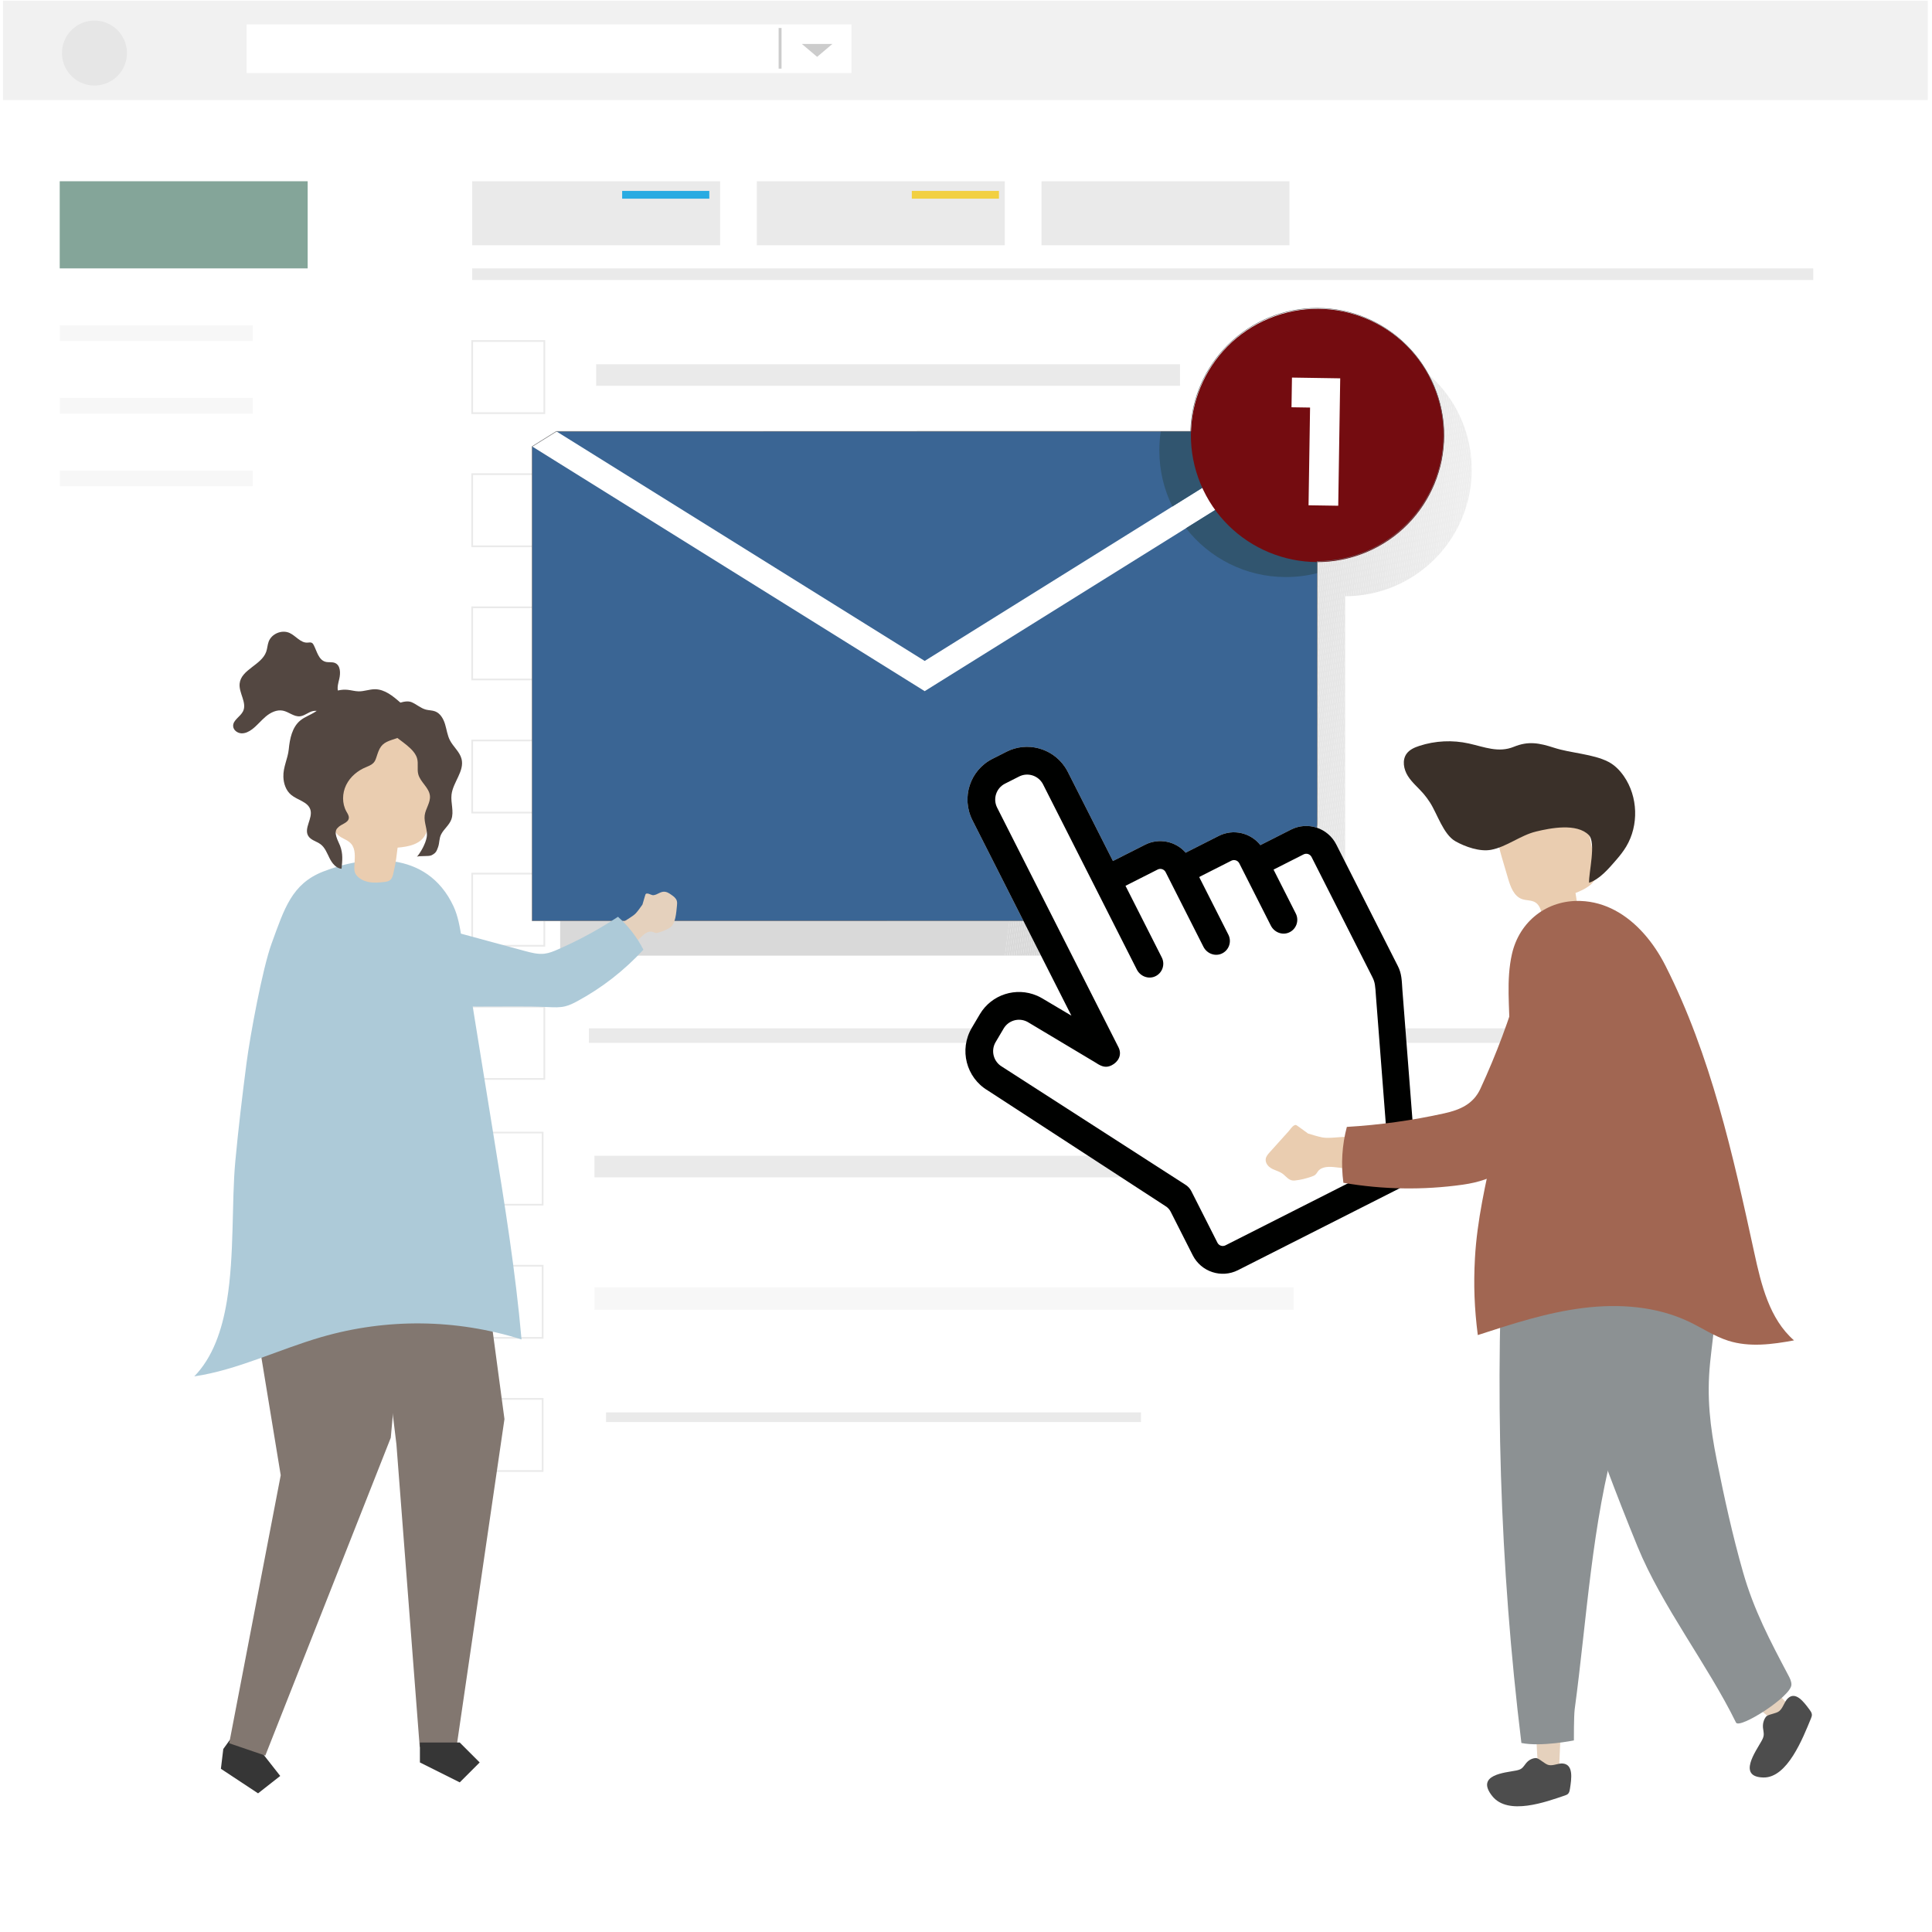 <?xml version="1.0" encoding="utf-8"?>
<!-- Generator: Adobe Illustrator 27.5.0, SVG Export Plug-In . SVG Version: 6.00 Build 0)  -->
<svg version="1.1" xmlns="http://www.w3.org/2000/svg" xmlns:xlink="http://www.w3.org/1999/xlink" x="0px" y="0px"
	 viewBox="0 0 1122 1122" style="enable-background:new 0 0 1122 1122;" xml:space="preserve">
<g id="shadow">
	<rect style="fill:#FFFFFF;" width="1122" height="1122"/>
</g>
<g id="Layer_1">
	<g>
		<g>
			<g>
				<g>
					<g>
						<g>
							<rect style="fill:#FFFFFF;" width="1122" height="904.47"/>
						</g>
					</g>
					<g>
						<g>
							<rect x="1.734" y="0.418" style="fill:#F1F1F1;" width="1117.798" height="57.71"/>
						</g>
					</g>
				</g>
				<g>
					<g>
						<g>
							<rect x="34.682" y="105.257" style="fill:#84A599;" width="143.997" height="50.604"/>
						</g>
					</g>
					<g>
						<g>
							<g>
								<rect x="274.221" y="105.257" style="fill:#EAEAEA;" width="143.997" height="37.163"/>
							</g>
						</g>
						<g>
							<g>
								<rect x="439.537" y="105.257" style="fill:#EAEAEA;" width="143.997" height="37.163"/>
							</g>
						</g>
						<g>
							<g>
								<rect x="604.854" y="105.257" style="fill:#EAEAEA;" width="143.997" height="37.163"/>
							</g>
						</g>
					</g>
					<g>
						<g>
							<rect x="274.221" y="155.861" style="fill:#EAEAEA;" width="778.809" height="6.749"/>
						</g>
					</g>
					<g>
						<g>
							<path style="fill:#EAEAEA;" d="M316.625,240.439h-42.903v-42.903h42.903V240.439z M274.721,239.439h40.903v-40.903h-40.903
								V239.439z"/>
						</g>
					</g>
					<g>
						<g>
							<path style="fill:#EAEAEA;" d="M316.625,317.767h-42.903v-42.903h42.903V317.767z M274.721,316.767h40.903v-40.903h-40.903
								V316.767z"/>
						</g>
					</g>
					<g>
						<g>
							<path style="fill:#EAEAEA;" d="M316.625,395.095h-42.903v-42.903h42.903V395.095z M274.721,394.095h40.903v-40.903h-40.903
								V394.095z"/>
						</g>
					</g>
					<g>
						<g>
							<path style="fill:#EAEAEA;" d="M316.625,472.423h-42.903V429.52h42.903V472.423z M274.721,471.423h40.903V430.52h-40.903
								V471.423z"/>
						</g>
					</g>
					<g>
						<g>
							<path style="fill:#EAEAEA;" d="M316.625,549.752h-42.903v-42.903h42.903V549.752z M274.721,548.752h40.903v-40.903h-40.903
								V548.752z"/>
						</g>
					</g>
					<g>
						<g>
							<path style="fill:#EAEAEA;" d="M316.625,627.08h-42.903v-42.903h42.903V627.08z M274.721,626.08h40.903v-40.903h-40.903
								V626.08z"/>
						</g>
					</g>
					<g>
						<g>
							<rect x="346.22" y="211.53" style="fill:#EAEAEA;" width="339.067" height="12.517"/>
						</g>
					</g>
					<g>
						<g>
							<rect x="342.003" y="597.193" style="fill:#EAEAEA;" width="614.58" height="8.434"/>
						</g>
					</g>
					<g style="opacity:0.38;">
						<g>
							<rect x="346.22" y="287.88" style="fill:#EAEAEA;" width="406.101" height="13.055"/>
						</g>
					</g>
					<g>
						<g>
							<rect x="352.967" y="360.54" style="fill:#EAEAEA;" width="310.659" height="5.623"/>
						</g>
					</g>
					<g>
						<g>
							<rect x="349.594" y="427.208" style="fill:#EAEAEA;" width="310.659" height="5.623"/>
						</g>
					</g>
					<g>
						<g>
							<rect x="346.22" y="507.348" style="fill:#EAEAEA;" width="310.659" height="5.623"/>
						</g>
					</g>
					<g style="opacity:0.38;">
						<g>
							<rect x="34.682" y="188.915" style="fill:#EAEAEA;" width="112.179" height="9.12"/>
						</g>
					</g>
					<g style="opacity:0.38;">
						<g>
							<rect x="34.682" y="231.089" style="fill:#EAEAEA;" width="112.179" height="9.12"/>
						</g>
					</g>
					<g style="opacity:0.38;">
						<g>
							<rect x="34.682" y="273.263" style="fill:#EAEAEA;" width="112.179" height="9.12"/>
						</g>
					</g>
				</g>
				<g>
					<g>
						<rect x="529.529" y="110.879" style="fill:#F2D042;" width="50.607" height="4.498"/>
					</g>
				</g>
				<g>
					<g>
						<rect x="361.314" y="110.879" style="fill:#29ABE2;" width="50.607" height="4.498"/>
					</g>
				</g>
				<g>
					<g>
						<rect x="143.188" y="14.18" style="fill:#FFFFFF;" width="351.284" height="28.252"/>
					</g>
				</g>
			</g>
			<g>
				<g>
					<polygon style="fill:#CCCCCC;" points="465.684,25.529 483.397,25.529 474.54,33.018 					"/>
				</g>
			</g>
			<g>
				<g>
					<g>
						<rect x="452.189" y="16.242" style="fill:#CCCCCC;" width="1.687" height="23.617"/>
					</g>
				</g>
			</g>
		</g>
		<g>
			<g>
				
					<ellipse transform="matrix(0.161 -0.987 0.987 0.161 15.596 80.009)" style="fill:#E6E6E6;" cx="54.869" cy="30.829" rx="18.872" ry="18.872"/>
			</g>
		</g>
	</g>
	<g>
		<g>
			<g>
				<g>
					<g>
						<g>
							<g>
								<path style="fill:#EAEAEA;" d="M315.625,700.129h-42.903v-42.903h42.903V700.129z M273.721,699.129h40.903v-40.903h-40.903
									V699.129z"/>
							</g>
						</g>
						<g>
							<g>
								<path style="fill:#EAEAEA;" d="M315.625,777.457h-42.903v-42.903h42.903V777.457z M273.721,776.457h40.903v-40.903h-40.903
									V776.457z"/>
							</g>
						</g>
						<g>
							<g>
								<path style="fill:#EAEAEA;" d="M315.625,854.785h-42.903v-42.903h42.903V854.785z M273.721,853.785h40.903v-40.903h-40.903
									V853.785z"/>
							</g>
						</g>
						<g>
							<g>
								<rect x="345.22" y="671.221" style="fill:#EAEAEA;" width="339.067" height="12.517"/>
							</g>
						</g>
						<g style="opacity:0.38;">
							<g>
								<rect x="345.22" y="747.571" style="fill:#EAEAEA;" width="406.101" height="13.055"/>
							</g>
						</g>
						<g>
							<g>
								<rect x="351.967" y="820.23" style="fill:#EAEAEA;" width="310.659" height="5.623"/>
							</g>
						</g>
					</g>
				</g>
			</g>
		</g>
	</g>
	<g>
		<g>
			<g>
				<g>
					<polygon style="fill:#363636;" points="129.671,1015.729 128.286,1027.215 149.872,1041.472 162.743,1031.372 152.643,1018.5 
						133.486,1010.425 					"/>
				</g>
			</g>
			<g>
				<g>
					<polygon style="fill:#827770;" points="158.102,706.33 143.446,737.483 163.03,856.739 133.108,1012.388 154.078,1019.541 
						226.942,834.958 232.072,778.307 225.174,707.257 					"/>
				</g>
			</g>
		</g>
		<g>
			<g>
				<g>
					<polygon style="fill:#827770;" points="278.526,716.299 292.962,824.116 265.135,1014.512 243.738,1014.512 230.224,838.831 
						216.091,722.01 					"/>
				</g>
			</g>
			<g>
				<g>
					<polygon style="fill:#363636;" points="243.861,1011.966 243.861,1023.535 267,1035.104 278.569,1023.535 267,1011.966 					
						"/>
				</g>
			</g>
		</g>
		<g>
			<g>
				<path style="fill:#ADCAD8;" d="M131.779,755.439c-2.848,17.282-8.26,32.904-18.957,43.887
					c25.165-3.727,49.037-15.639,73.722-22.8c38.131-11.061,78.373-10.598,116.334,1.339c-3.482-39.497-9.786-78.51-16.083-117.461
					c-6.215-38.448-12.431-76.895-18.646-115.342c-1.049-6.486-2.138-13.108-4.816-18.818
					c-15.431-32.896-51.327-29.677-75.712-20.073c-18.154,7.15-22.453,21.383-29.892,41.781
					c-5.318,14.582-12.525,53.728-14.559,69.4c-2.463,18.983-4.742,38.004-6.515,57.095
					C134.459,698.087,136.178,728.744,131.779,755.439z"/>
			</g>
		</g>
		<g>
			<g>
				<g>
					<g>
						<g>
							<g>
								<path style="fill:#EACDB0;" d="M206.275,507.062c0.217,0.511,0.522,1.007,0.943,1.487c1.662,1.894,4.069,3.074,6.504,3.603
									c3.21,0.698,6.545,0.398,9.808,0.016c4.407-0.516,4.438-3.072,5.352-6.973c0.998-4.254,1.5-8.606,2.021-12.938
									c6.311-0.517,13.805-1.897,16.538-8.346c0.861-2.031,1.093-4.305,1.313-6.53c0.911-9.198,1.821-18.395,2.732-27.593
									c0.315-3.181,0.623-6.461-0.173-9.513c-1.398-5.355-5.874-8.882-10.364-11.255c-11.457-6.055-25.36-7.132-37.002-1.086
									c-3.098,1.609-6.082,3.771-8.068,6.895c-3.063,4.817-3.309,11.089-3.44,16.96c-0.122,5.419-0.243,10.838-0.365,16.258
									c-0.14,6.233,0.117,13.446,4.528,17.149c2.342,1.966,5.544,2.582,7.494,5.028c2.442,3.063,1.959,7.36,1.807,11.011
									C205.816,503.323,205.517,505.282,206.275,507.062z"/>
							</g>
						</g>
					</g>
					<g>
						<g>
							<path style="fill:#534741;" d="M241.644,438.92c0.256,0.528,0.463,1.071,0.613,1.631c0.785,2.934-0.118,6.118,0.643,9.058
								c1.207,4.662,6.321,7.781,6.779,12.575c0.375,3.921-2.537,7.412-3.044,11.318c-0.553,4.267,1.898,8.521,1.167,12.719
								c-0.635,3.647-3.338,8.642-5.744,11.428c0.745-0.863,6.872-0.095,8.537-0.954c2.552-1.317,2.899-2.237,3.81-4.732
								c0.905-2.477,0.525-5.01,1.837-7.52c1.61-3.079,4.615-5.207,5.853-8.525c1.689-4.528-0.42-9.585,0.12-14.387
								c0.817-7.269,7.613-13.682,5.826-20.775c-1.048-4.161-4.807-7.044-6.763-10.864c-1.485-2.9-1.87-6.221-2.82-9.337
								c-0.95-3.117-2.741-6.296-5.792-7.441c-1.695-0.636-3.573-0.561-5.324-1.019c-3.027-0.792-5.424-3.094-8.308-4.307
								c-4.126-1.736-11.896,2.002-14.623,5.409c-2.707,3.381-1.689,6.495,0.589,9.822
								C228.796,428.558,238.63,432.714,241.644,438.92z"/>
						</g>
					</g>
				</g>
				<g>
					<g>
						<path style="fill:#534741;" d="M182.837,413.559c-2.669,1.677-5.895,2.794-8.367,4.8c-4.818,3.911-6.165,10.624-6.774,16.8
							c-0.543,5.499-3.306,10.22-3.124,16.005c0.122,3.885,1.48,7.903,4.454,10.406c3.703,3.117,9.805,4.025,11.224,8.653
							c1.541,5.027-3.97,10.821-1.201,15.291c1.528,2.466,4.828,3.05,7.142,4.8c2.581,1.952,3.746,5.191,5.2,8.083
							c1.454,2.892,3.737,5.848,6.96,6.15c0.485-4.899,0.911-8.778-0.862-13.419c-1.033-2.703-4.281-7.787-1.314-10.42
							c1.912-2.228,6.08-2.697,6.397-5.616c0.149-1.371-0.726-2.61-1.399-3.813c-2.608-4.656-2.479-10.599-0.137-15.394
							c2.342-4.795,6.718-8.445,11.676-10.419c5.81-2.314,5.005-3.75,7.024-9.008c1.858-4.838,4.749-5.796,9.332-7.278
							c4.115-1.33,5.473-2.246,7.218-5.882c1.277-2.66,2.843-5.844,1.498-9.013c-1.069-2.518-3.184-4.417-5.235-6.228
							c-4.284-3.784-9.116-7.785-14.831-7.786c-3.174,0-6.252,1.269-9.426,1.22c-2.117-0.033-4.18-0.651-6.285-0.873
							c-3.59-0.38-7.464,0.44-10.532,2.372c-3.095,1.949-3.175,4.217-5.029,7.165C185.538,411.599,184.268,412.659,182.837,413.559z
							"/>
					</g>
				</g>
				<g>
					<g>
						<path style="fill:#534741;" d="M197.025,394.294c0.8-3.38,0.766-7.863-2.417-9.253c-1.744-0.762-3.799-0.213-5.632-0.726
							c-3.906-1.092-4.91-5.99-6.738-9.61c-0.274-0.542-0.606-1.095-1.141-1.382c-0.766-0.41-1.696-0.162-2.563-0.119
							c-3.979,0.197-6.697-3.913-10.31-5.592c-4.472-2.079-10.465,0.379-12.191,4.999c-0.709,1.898-0.76,3.989-1.435,5.9
							c-2.735,7.741-14.542,10.267-15.425,18.429c-0.596,5.516,4.433,11.205,1.96,16.171c-1.581,3.176-5.953,5.103-5.725,8.644
							c0.147,2.278,2.438,3.986,4.717,4.119c2.279,0.132,4.46-0.966,6.283-2.339c2.893-2.18,5.164-5.082,7.938-7.412
							c2.774-2.33,6.379-4.121,9.933-3.415c3.441,0.684,6.389,3.615,9.882,3.285c2.794-0.264,5.021-2.578,7.783-3.077
							c2.584-0.466,5.15,0.721,7.753,1.067c2.603,0.346,5.912-0.782,6.17-3.396c0.063-0.633-0.067-1.301,0.175-1.889
							c0.68-1.648,3.556-1.343,4.225-2.995c-1.213-2.203-3.192-1.587-3.972-4.406C195.692,399.115,196.522,396.417,197.025,394.294z
							"/>
					</g>
				</g>
			</g>
		</g>
	</g>
	<g>
		<g>
			<g>
				<g>
					<g>
						<g>
							<path style="fill:#E5D1BD;" d="M1040.195,991.312c-2.731,3.21-5.461,6.42-8.192,9.63
								c-10.475-8.081-20.439-17.359-29.595-27.56c5.483-2.661,9.304-10.336,16.43-4.412
								C1021.144,970.888,1039.655,991.946,1040.195,991.312z"/>
						</g>
					</g>
					<g>
						<g>
							<path style="fill:#4D4D4D;" d="M1025.585,997.005c-1.323,1.675-1.956,4.027-1.733,6.44c0.13,1.401,0.535,2.834,0.415,4.194
								c-0.118,1.335-0.73,2.466-1.33,3.557c-3.159,5.744-14.187,20.785,1.167,21.074c13.944,0.262,22.876-22.849,27.614-34.31
								c0.312-0.754,0.623-1.561,0.503-2.447c-0.128-0.947-0.724-1.803-1.307-2.586c-3.246-4.36-8.11-11.086-12.725-6.505
								c-1.969,1.954-2.593,5.286-4.823,7.238C1031.539,995.26,1026.776,995.498,1025.585,997.005z"/>
						</g>
					</g>
				</g>
				<g>
					<g>
						<path style="fill:#8C9193;" d="M995.6,737.761c2.666,18.145-0.678,35.91-2.468,53.69c-2.011,19.972-0.044,36.959,3.93,56.808
							c4.347,21.715,9.099,43.382,15.177,64.693c6.333,22.204,15.693,39.845,26.349,60.011c0.904,1.711,1.838,3.547,1.769,5.475
							c-0.247,6.895-30.234,25.894-32.178,21.932c-16.498-33.662-42.975-67.471-57.206-102.259
							c-24.774-60.563-46.055-122.685-63.65-185.856c-2.512-9.018-4.817-19.356-0.345-27.01c3.429-5.87,9.946-8.45,16.114-10.39
							c16.503-5.189,46.283-16.514,62.803-5.514C983.952,681.363,992.613,717.431,995.6,737.761z"/>
					</g>
				</g>
			</g>
			<g>
				<g>
					<g>
						<g>
							<path style="fill:#E5D1BD;" d="M905.684,1029.014c-4.045-0.081-8.089-0.162-12.134-0.243
								c-1.458-13.799-1.748-27.976-0.86-42.112c5.513,2.666,13.367,0.674,14.064,10.342
								C906.98,1000.131,904.885,1028.998,905.684,1029.014z"/>
						</g>
					</g>
					<g>
						<g>
							<path style="fill:#4D4D4D;" d="M891.958,1020.988c-2.042,0.04-4.088,1.085-5.602,2.86c-0.879,1.031-1.594,2.306-2.612,3.108
								c-0.999,0.788-2.19,1.042-3.344,1.279c-6.079,1.25-23.845,2.296-13.742,14.879c9.175,11.427,31.097,3.352,42.175-0.404
								c0.729-0.247,1.494-0.53,2.024-1.213c0.567-0.73,0.757-1.777,0.906-2.766c0.827-5.504,2.2-13.876-4.055-14.572
								c-2.668-0.297-5.383,1.403-8.225,0.895C897.155,1024.639,893.795,1020.952,891.958,1020.988z"/>
						</g>
					</g>
				</g>
				<g>
					<g>
						<path style="fill:#8C9193;" d="M967.116,761.354c-4.902,26.482-20.852,46.931-28.266,72.689
							c-14.333,49.793-17.362,106.851-24.345,158.52c-0.536,3.963-0.473,18.182-0.473,18.182s-19.005,3.818-30.487,1.489
							c-12.582-102.937-15.826-207.446-9.667-311.372c0.558-9.423,1.737-20.033,8.4-25.823c5.11-4.44,12.05-4.716,18.457-4.499
							c17.142,0.581,48.71-0.237,60.64,15.758C974.414,703.782,970.883,741.006,967.116,761.354z"/>
					</g>
				</g>
			</g>
		</g>
		<g>
			<g>
				<g>
					<g>
						<g>
							<path style="fill:#EACDB0;" d="M897.336,536.341c6.374-0.823,12.749-1.647,19.123-2.47c-0.09-5.125-0.59-10.243-1.494-15.288
								c5.273-2.031,11.347-5.024,12.11-10.623c0.24-1.764-0.116-3.548-0.471-5.292c-1.467-7.21-2.935-14.42-4.402-21.631
								c-0.508-2.494-1.045-5.06-2.472-7.167c-2.504-3.698-7.195-5.209-11.615-5.842c-11.281-1.615-23.438,1.179-31.921,8.787
								c-2.258,2.025-4.282,4.439-5.218,7.323c-1.444,4.448-0.122,9.267,1.199,13.753c1.219,4.14,2.439,8.281,3.659,12.421
								c1.403,4.762,3.384,10.164,8.062,11.827c2.484,0.883,5.374,0.518,7.639,1.865
								C895.527,526.382,895.172,532.227,897.336,536.341z"/>
						</g>
					</g>
					<g>
						<g>
							<path style="fill:#3A3029;" d="M830.419,465.985c-1.156-1.777-2.395-3.488-3.773-5.087
								c-2.983-3.462-6.619-6.398-9.052-10.268s-3.406-9.184-0.735-12.892c1.724-2.393,4.599-3.65,7.403-4.566
								c9.238-3.019,19.29-3.503,28.776-1.386c9.035,2.017,17.172,5.558,26.099,1.919c8.387-3.419,14.552-2.31,23.51,0.589
								c9.694,3.138,22.595,3.563,31.421,8.138c3.686,1.91,6.673,4.977,9.031,8.394c8.171,11.836,8.708,28.474,1.317,40.811
								c-1.658,2.768-3.665,5.313-5.781,7.749c-4.38,5.042-9.613,11.264-15.784,13.268c-0.314-5.565,4.238-23.275-0.174-27.713
								c-7.002-7.042-22.274-4.06-30.641-2.027c-9.127,2.218-17.12,8.965-26.184,10.624c-6.522,1.194-14.98-1.771-20.652-4.992
								C838.201,484.569,834.638,472.472,830.419,465.985z"/>
						</g>
					</g>
				</g>
			</g>
			<g>
				<g>
					<path style="fill:#A16652;" d="M937.804,528.639c12.852,6.809,22.804,19.166,29.393,32.174
						c26.375,52.071,39.218,109.764,51.611,166.802c4.021,18.508,8.784,38.359,23.063,50.802
						c-12.643,2.351-25.917,4.103-38.174,0.213c-8.01-2.542-15.079-7.346-22.657-10.979c-18.979-9.099-40.877-10.643-61.761-8.023
						c-20.884,2.62-41.042,9.183-61.052,15.712c-1.986-15.484-2.518-29.173-1.653-44.711c2.444-43.95,20.033-85.757,20.152-129.975
						c0.042-15.588-2.116-31.417,1.338-46.618c4.313-18.982,20.357-31.492,39.833-30.81
						C925.137,523.48,931.788,525.451,937.804,528.639z"/>
				</g>
			</g>
		</g>
	</g>
	<g>
		<g style="opacity:0.15;">
			<g>
				<defs>
					<path id="SVGID_1_" d="M830.062,327.611c0.185-0.165,0.379-0.321,0.562-0.488c0.717-0.652,1.413-1.327,2.104-2.007
						c0.146-0.144,0.299-0.28,0.444-0.424c0.695-0.696,1.368-1.413,2.035-2.135c0.13-0.141,0.268-0.275,0.397-0.417
						c0.669-0.736,1.315-1.493,1.954-2.256c0.116-0.138,0.239-0.271,0.354-0.41c0.653-0.792,1.282-1.602,1.901-2.42
						c0.091-0.12,0.188-0.235,0.279-0.355c0.623-0.833,1.222-1.685,1.809-2.545c0.078-0.113,0.162-0.222,0.239-0.336
						c0.587-0.869,1.15-1.756,1.7-2.652c0.069-0.111,0.143-0.218,0.211-0.329c0.534-0.88,1.043-1.777,1.541-2.681
						c0.074-0.134,0.156-0.264,0.229-0.399c0.49-0.903,0.954-1.822,1.406-2.746c0.07-0.142,0.147-0.28,0.216-0.422
						c0.436-0.905,0.844-1.826,1.244-2.752c0.073-0.169,0.155-0.334,0.227-0.504c0.386-0.913,0.743-1.84,1.093-2.771
						c0.071-0.19,0.153-0.375,0.223-0.566c0.333-0.911,0.637-1.836,0.935-2.763c0.07-0.219,0.152-0.432,0.22-0.652
						c0.28-0.901,0.53-1.816,0.775-2.731c0.068-0.254,0.149-0.502,0.214-0.757c0.232-0.901,0.432-1.815,0.63-2.729
						c0.06-0.277,0.133-0.548,0.19-0.826c0.189-0.925,0.345-1.86,0.499-2.797c0.046-0.275,0.105-0.546,0.147-0.822
						c0.137-0.899,0.241-1.81,0.345-2.72c0.037-0.321,0.089-0.637,0.121-0.958c0.092-0.9,0.148-1.809,0.207-2.718
						c0.022-0.339,0.06-0.673,0.077-1.013c0.06-1.202,0.089-2.412,0.091-3.628c0-0.051,0.004-0.101,0.004-0.152
						c-0.001-15.223-4.63-29.364-12.556-41.094c-1.982-2.932-4.169-5.715-6.542-8.325c-2.844-3.128-5.967-5.995-9.307-8.594
						c-2.778-2.163-5.715-4.129-8.792-5.881c-5.662-3.224-11.785-5.728-18.258-7.362c-5.777-1.458-11.823-2.24-18.052-2.239
						c-0.066,0-0.135,0-0.2,0c-0.746,0.002-1.483,0.037-2.223,0.061c-0.473,0.015-0.95,0.014-1.42,0.039
						c-0.907,0.047-1.805,0.126-2.703,0.206c-0.33,0.029-0.665,0.043-0.994,0.077c-2.454,0.25-4.871,0.621-7.247,1.106
						c-0.293,0.06-0.58,0.137-0.871,0.2c-0.889,0.194-1.779,0.388-2.656,0.613c-0.384,0.099-0.761,0.217-1.144,0.322
						c-0.775,0.213-1.551,0.421-2.316,0.658c-0.42,0.13-0.831,0.28-1.248,0.418c-0.716,0.236-1.434,0.467-2.14,0.725
						c-0.438,0.16-0.866,0.339-1.3,0.507c-0.672,0.26-1.347,0.514-2.01,0.793c-0.447,0.188-0.884,0.395-1.327,0.591
						c-0.637,0.283-1.277,0.561-1.904,0.861c-0.447,0.214-0.883,0.446-1.325,0.669c-0.609,0.307-1.221,0.609-1.821,0.933
						c-0.444,0.239-0.877,0.497-1.315,0.744c-0.582,0.33-1.167,0.655-1.74,1.001c-0.441,0.266-0.87,0.548-1.304,0.822
						c-0.555,0.351-1.112,0.697-1.657,1.062c-0.434,0.291-0.857,0.597-1.284,0.897c-0.529,0.371-1.06,0.738-1.578,1.123
						c-0.426,0.315-0.839,0.645-1.257,0.969c-0.504,0.39-1.009,0.777-1.502,1.181c-0.415,0.339-0.817,0.691-1.224,1.039
						c-0.479,0.41-0.96,0.816-1.429,1.238c-0.402,0.362-0.793,0.737-1.187,1.107c-0.454,0.426-0.909,0.85-1.351,1.288
						c-0.391,0.387-0.77,0.785-1.152,1.18c-0.427,0.442-0.856,0.881-1.271,1.334c-0.376,0.409-0.74,0.829-1.106,1.246
						c-0.402,0.457-0.805,0.913-1.196,1.381c-0.36,0.431-0.709,0.872-1.06,1.311c-0.376,0.472-0.753,0.941-1.117,1.422
						c-0.343,0.453-0.674,0.914-1.008,1.375c-0.351,0.484-0.701,0.968-1.039,1.462c-0.325,0.474-0.639,0.956-0.953,1.438
						c-0.324,0.496-0.648,0.993-0.96,1.497c-0.305,0.494-0.599,0.995-0.893,1.497c-0.298,0.509-0.596,1.018-0.882,1.534
						c-0.284,0.512-0.556,1.031-0.828,1.551c-0.273,0.521-0.544,1.042-0.804,1.57c-0.261,0.531-0.512,1.067-0.761,1.605
						c-0.245,0.531-0.49,1.062-0.724,1.6c-0.238,0.548-0.465,1.102-0.69,1.657c-0.219,0.542-0.436,1.084-0.643,1.632
						c-0.213,0.564-0.415,1.133-0.615,1.703c-0.193,0.551-0.381,1.103-0.561,1.66c-0.187,0.58-0.364,1.163-0.537,1.749
						c-0.165,0.56-0.327,1.122-0.479,1.689c-0.16,0.593-0.31,1.19-0.455,1.789c-0.138,0.569-0.271,1.14-0.396,1.715
						c-0.132,0.606-0.254,1.216-0.37,1.829c-0.11,0.578-0.215,1.158-0.311,1.74c-0.102,0.618-0.196,1.239-0.283,1.862
						c-0.082,0.587-0.157,1.176-0.224,1.768c-0.072,0.628-0.136,1.258-0.193,1.891c-0.053,0.596-0.097,1.192-0.136,1.792
						c-0.041,0.638-0.074,1.277-0.099,1.918c-0.011,0.285-0.036,0.567-0.044,0.853l-7.33,0l-10.015,0l0,0l0,0l-228.95,0.018
						l-122.032,0.009l-14.07,8.775l0.019,243.771l0.003,31.678l214.411-0.017l186.548-0.015c0.047,0,0.094,0,0.14,0
						c0.463-0.001,0.921-0.028,1.382-0.041c0.457-0.013,0.916-0.015,1.37-0.041c0.482-0.026,0.957-0.077,1.435-0.116
						c0.45-0.038,0.904-0.064,1.351-0.113c0.475-0.053,0.943-0.127,1.414-0.192c0.444-0.061,0.891-0.112,1.331-0.185
						c0.464-0.076,0.92-0.174,1.38-0.263c0.44-0.085,0.885-0.16,1.322-0.255c0.456-0.1,0.905-0.223,1.357-0.335
						c0.432-0.107,0.868-0.204,1.296-0.323c0.454-0.126,0.9-0.272,1.349-0.409c0.418-0.128,0.84-0.246,1.254-0.383
						c0.446-0.149,0.882-0.318,1.323-0.479c0.409-0.149,0.822-0.287,1.226-0.446c0.435-0.171,0.86-0.362,1.29-0.544
						c0.4-0.17,0.805-0.33,1.2-0.509c0.426-0.193,0.841-0.405,1.261-0.609c0.389-0.189,0.783-0.368,1.168-0.567
						c0.425-0.219,0.839-0.458,1.258-0.689c0.368-0.203,0.742-0.396,1.105-0.608c0.419-0.244,0.826-0.506,1.238-0.761
						c0.353-0.219,0.711-0.427,1.059-0.654c0.404-0.262,0.795-0.544,1.193-0.817c0.344-0.237,0.694-0.465,1.033-0.71
						c0.393-0.284,0.774-0.587,1.159-0.881c0.33-0.252,0.666-0.495,0.991-0.755c0.383-0.307,0.753-0.631,1.129-0.948
						c0.314-0.265,0.634-0.522,0.943-0.794c0.371-0.328,0.728-0.672,1.09-1.01c0.3-0.279,0.606-0.549,0.9-0.835
						c0.356-0.346,0.697-0.708,1.044-1.065c0.287-0.293,0.58-0.579,0.861-0.879c0.339-0.363,0.663-0.741,0.993-1.114
						c0.274-0.309,0.555-0.61,0.823-0.924c0.331-0.389,0.646-0.794,0.966-1.192c0.251-0.313,0.511-0.617,0.757-0.936
						c0.316-0.409,0.616-0.834,0.921-1.253c0.235-0.322,0.479-0.636,0.707-0.964c0.297-0.424,0.577-0.863,0.863-1.297
						c0.221-0.335,0.451-0.663,0.666-1.003c0.282-0.446,0.546-0.906,0.816-1.361c0.202-0.341,0.414-0.674,0.61-1.019
						c0.265-0.466,0.511-0.946,0.764-1.421c0.184-0.346,0.378-0.685,0.556-1.035c0.244-0.481,0.469-0.975,0.702-1.464
						c0.169-0.356,0.348-0.706,0.51-1.066c0.216-0.48,0.413-0.971,0.617-1.458c0.16-0.381,0.329-0.756,0.482-1.141
						c0.2-0.506,0.379-1.022,0.566-1.535c0.137-0.377,0.285-0.748,0.415-1.128c0.192-0.562,0.363-1.135,0.54-1.704
						c0.105-0.341,0.222-0.677,0.322-1.02c0.163-0.561,0.304-1.133,0.452-1.701c0.094-0.363,0.2-0.719,0.287-1.084
						c0.144-0.602,0.266-1.212,0.393-1.82c0.071-0.34,0.153-0.674,0.219-1.016c0.117-0.612,0.21-1.233,0.309-1.852
						c0.056-0.347,0.123-0.689,0.173-1.038c0.095-0.663,0.164-1.335,0.238-2.006c0.034-0.31,0.08-0.617,0.11-0.928
						c0.078-0.819,0.13-1.647,0.176-2.476c0.009-0.169,0.028-0.334,0.035-0.503c0.047-1,0.071-2.007,0.072-3.019l-0.006-73.215
						l-0.006-69.939l0,0l0-6.867c0.064,0,0.135,0,0.2,0c0.607-0.002,1.206-0.034,1.81-0.05c0.623-0.017,1.25-0.02,1.869-0.052
						c0.639-0.034,1.271-0.096,1.907-0.145c0.607-0.047,1.217-0.081,1.82-0.143c0.639-0.066,1.269-0.16,1.903-0.242
						c0.59-0.076,1.185-0.139,1.771-0.229c0.638-0.098,1.266-0.225,1.898-0.339c0.572-0.104,1.148-0.194,1.715-0.31
						c0.647-0.134,1.284-0.295,1.924-0.445c0.541-0.126,1.087-0.24,1.623-0.378c0.658-0.17,1.304-0.367,1.954-0.555
						c0.509-0.147,1.023-0.28,1.528-0.438c0.673-0.21,1.334-0.448,1.999-0.677c0.469-0.161,0.944-0.309,1.408-0.479
						c0.681-0.251,1.35-0.528,2.021-0.797c0.436-0.175,0.879-0.337,1.311-0.52c0.688-0.291,1.361-0.61,2.039-0.922
						c0.402-0.185,0.812-0.358,1.21-0.55c0.706-0.341,1.397-0.708,2.09-1.071c0.356-0.186,0.719-0.36,1.071-0.551
						c0.719-0.391,1.422-0.808,2.126-1.222c0.314-0.185,0.636-0.357,0.947-0.547c0.725-0.441,1.434-0.908,2.142-1.374
						c0.276-0.182,0.561-0.352,0.835-0.537c0.722-0.488,1.425-1.001,2.128-1.513c0.248-0.181,0.504-0.351,0.75-0.535
						c0.719-0.538,1.42-1.101,2.119-1.665c0.216-0.174,0.44-0.339,0.653-0.516C828.676,328.841,829.37,328.228,830.062,327.611z"/>
				</defs>
				<clipPath id="SVGID_00000097466207965612544430000007270967775556665509_">
					<use xlink:href="#SVGID_1_"  style="overflow:visible;"/>
				</clipPath>
				<g style="clip-path:url(#SVGID_00000097466207965612544430000007270967775556665509_);">
					<polygon style="fill:#B7B7B7;" points="854.069,554.983 854.685,550.24 854.685,554.983 					"/>
				</g>
				<g style="clip-path:url(#SVGID_00000097466207965612544430000007270967775556665509_);">
					<polygon style="fill:#B6B6B6;" points="852.763,554.983 854.685,540.18 854.685,550.24 854.069,554.983 					"/>
				</g>
				<g style="clip-path:url(#SVGID_00000097466207965612544430000007270967775556665509_);">
					<polygon style="fill:#B4B4B4;" points="851.456,554.983 854.685,530.12 854.685,540.18 852.763,554.983 					"/>
				</g>
				<g style="clip-path:url(#SVGID_00000097466207965612544430000007270967775556665509_);">
					<polygon style="fill:#B3B3B3;" points="850.15,554.983 854.685,520.061 854.685,530.12 851.456,554.983 					"/>
				</g>
				<g style="clip-path:url(#SVGID_00000097466207965612544430000007270967775556665509_);">
					<polygon style="fill:#B1B1B1;" points="848.843,554.983 854.685,510.001 854.685,520.061 850.15,554.983 					"/>
				</g>
				<g style="clip-path:url(#SVGID_00000097466207965612544430000007270967775556665509_);">
					<polygon style="fill:#B0B0B0;" points="847.537,554.983 854.685,499.941 854.685,510.001 848.843,554.983 					"/>
				</g>
				<g style="clip-path:url(#SVGID_00000097466207965612544430000007270967775556665509_);">
					<polygon style="fill:#AFAFAF;" points="846.23,554.983 854.685,489.882 854.685,499.941 847.537,554.983 					"/>
				</g>
				<g style="clip-path:url(#SVGID_00000097466207965612544430000007270967775556665509_);">
					<polygon style="fill:#ADADAD;" points="844.924,554.983 854.685,479.822 854.685,489.882 846.23,554.983 					"/>
				</g>
				<g style="clip-path:url(#SVGID_00000097466207965612544430000007270967775556665509_);">
					<polygon style="fill:#ACACAC;" points="843.618,554.983 854.685,469.762 854.685,479.822 844.924,554.983 					"/>
				</g>
				<g style="clip-path:url(#SVGID_00000097466207965612544430000007270967775556665509_);">
					<polygon style="fill:#AAAAAA;" points="842.311,554.983 854.685,459.703 854.685,469.762 843.618,554.983 					"/>
				</g>
				<g style="clip-path:url(#SVGID_00000097466207965612544430000007270967775556665509_);">
					<polygon style="fill:#A9A9A9;" points="841.005,554.983 854.685,449.643 854.685,459.703 842.311,554.983 					"/>
				</g>
				<g style="clip-path:url(#SVGID_00000097466207965612544430000007270967775556665509_);">
					<polygon style="fill:#A8A8A8;" points="839.698,554.983 854.685,439.583 854.685,449.643 841.005,554.983 					"/>
				</g>
				<g style="clip-path:url(#SVGID_00000097466207965612544430000007270967775556665509_);">
					<polygon style="fill:#A6A6A6;" points="838.392,554.983 854.685,429.524 854.685,439.583 839.698,554.983 					"/>
				</g>
				<g style="clip-path:url(#SVGID_00000097466207965612544430000007270967775556665509_);">
					<polygon style="fill:#A5A5A5;" points="837.086,554.983 854.685,419.464 854.685,429.524 838.392,554.983 					"/>
				</g>
				<g style="clip-path:url(#SVGID_00000097466207965612544430000007270967775556665509_);">
					<polygon style="fill:#A4A4A4;" points="835.779,554.983 854.685,409.404 854.685,419.464 837.086,554.983 					"/>
				</g>
				<g style="clip-path:url(#SVGID_00000097466207965612544430000007270967775556665509_);">
					<polygon style="fill:#A2A2A2;" points="834.473,554.983 854.685,399.345 854.685,409.404 835.779,554.983 					"/>
				</g>
				<g style="clip-path:url(#SVGID_00000097466207965612544430000007270967775556665509_);">
					<polygon style="fill:#A1A1A1;" points="833.166,554.983 854.685,389.285 854.685,399.345 834.473,554.983 					"/>
				</g>
				<g style="clip-path:url(#SVGID_00000097466207965612544430000007270967775556665509_);">
					<polygon style="fill:#9F9F9F;" points="831.86,554.983 854.685,379.225 854.685,389.285 833.166,554.983 					"/>
				</g>
				<g style="clip-path:url(#SVGID_00000097466207965612544430000007270967775556665509_);">
					<polygon style="fill:#9E9E9E;" points="830.553,554.983 854.685,369.166 854.685,379.225 831.86,554.983 					"/>
				</g>
				<g style="clip-path:url(#SVGID_00000097466207965612544430000007270967775556665509_);">
					<polygon style="fill:#9D9D9D;" points="829.247,554.983 854.685,359.106 854.685,369.166 830.553,554.983 					"/>
				</g>
				<g style="clip-path:url(#SVGID_00000097466207965612544430000007270967775556665509_);">
					<polygon style="fill:#9B9B9B;" points="827.94,554.983 854.685,349.046 854.685,359.106 829.247,554.983 					"/>
				</g>
				<g style="clip-path:url(#SVGID_00000097466207965612544430000007270967775556665509_);">
					<polygon style="fill:#9A9A9A;" points="826.634,554.983 854.685,338.987 854.685,349.046 827.94,554.983 					"/>
				</g>
				<g style="clip-path:url(#SVGID_00000097466207965612544430000007270967775556665509_);">
					<polygon style="fill:#999999;" points="825.328,554.983 854.685,328.927 854.685,338.987 826.634,554.983 					"/>
				</g>
				<g style="clip-path:url(#SVGID_00000097466207965612544430000007270967775556665509_);">
					<polygon style="fill:#979797;" points="824.021,554.983 854.685,318.867 854.685,328.927 825.328,554.983 					"/>
				</g>
				<g style="clip-path:url(#SVGID_00000097466207965612544430000007270967775556665509_);">
					<polygon style="fill:#969696;" points="822.715,554.983 854.685,308.807 854.685,318.867 824.021,554.983 					"/>
				</g>
				<g style="clip-path:url(#SVGID_00000097466207965612544430000007270967775556665509_);">
					<polygon style="fill:#959595;" points="821.408,554.983 854.685,298.748 854.685,308.807 822.715,554.983 					"/>
				</g>
				<g style="clip-path:url(#SVGID_00000097466207965612544430000007270967775556665509_);">
					<polygon style="fill:#939393;" points="820.102,554.983 854.685,288.688 854.685,298.748 821.408,554.983 					"/>
				</g>
				<g style="clip-path:url(#SVGID_00000097466207965612544430000007270967775556665509_);">
					<polygon style="fill:#929292;" points="818.795,554.983 854.685,278.629 854.685,288.688 820.102,554.983 					"/>
				</g>
				<g style="clip-path:url(#SVGID_00000097466207965612544430000007270967775556665509_);">
					<polygon style="fill:#919191;" points="817.489,554.983 854.685,268.569 854.685,278.629 818.795,554.983 					"/>
				</g>
				<g style="clip-path:url(#SVGID_00000097466207965612544430000007270967775556665509_);">
					<polygon style="fill:#909090;" points="816.182,554.983 854.685,258.509 854.685,268.569 817.489,554.983 					"/>
				</g>
				<g style="clip-path:url(#SVGID_00000097466207965612544430000007270967775556665509_);">
					<polygon style="fill:#8E8E8E;" points="814.876,554.983 854.685,248.449 854.685,258.509 816.182,554.983 					"/>
				</g>
				<g style="clip-path:url(#SVGID_00000097466207965612544430000007270967775556665509_);">
					<polygon style="fill:#8D8D8D;" points="813.57,554.983 854.685,238.39 854.685,248.449 814.876,554.983 					"/>
				</g>
				<g style="clip-path:url(#SVGID_00000097466207965612544430000007270967775556665509_);">
					<polygon style="fill:#8C8C8C;" points="812.263,554.983 854.685,228.33 854.685,238.39 813.57,554.983 					"/>
				</g>
				<g style="clip-path:url(#SVGID_00000097466207965612544430000007270967775556665509_);">
					<polygon style="fill:#8A8A8A;" points="810.957,554.983 854.685,218.27 854.685,228.33 812.263,554.983 					"/>
				</g>
				<g style="clip-path:url(#SVGID_00000097466207965612544430000007270967775556665509_);">
					<polygon style="fill:#898989;" points="809.65,554.983 854.685,208.211 854.685,218.27 810.957,554.983 					"/>
				</g>
				<g style="clip-path:url(#SVGID_00000097466207965612544430000007270967775556665509_);">
					<polygon style="fill:#888888;" points="808.344,554.983 853.689,205.819 854.685,205.949 854.685,208.211 809.65,554.983 					
						"/>
				</g>
				<g style="clip-path:url(#SVGID_00000097466207965612544430000007270967775556665509_);">
					<polygon style="fill:#868686;" points="807.037,554.983 852.404,205.652 853.689,205.819 808.344,554.983 					"/>
				</g>
				<g style="clip-path:url(#SVGID_00000097466207965612544430000007270967775556665509_);">
					<polygon style="fill:#858585;" points="805.731,554.983 851.12,205.485 852.404,205.652 807.037,554.983 					"/>
				</g>
				<g style="clip-path:url(#SVGID_00000097466207965612544430000007270967775556665509_);">
					<polygon style="fill:#848484;" points="804.424,554.983 849.835,205.319 851.12,205.485 805.731,554.983 					"/>
				</g>
				<g style="clip-path:url(#SVGID_00000097466207965612544430000007270967775556665509_);">
					<polygon style="fill:#838383;" points="803.118,554.983 848.55,205.152 849.835,205.319 804.424,554.983 					"/>
				</g>
				<g style="clip-path:url(#SVGID_00000097466207965612544430000007270967775556665509_);">
					<polygon style="fill:#818181;" points="801.812,554.983 847.265,204.985 848.55,205.152 803.118,554.983 					"/>
				</g>
				<g style="clip-path:url(#SVGID_00000097466207965612544430000007270967775556665509_);">
					<polygon style="fill:#808080;" points="800.505,554.983 845.981,204.818 847.265,204.985 801.812,554.983 					"/>
				</g>
				<g style="clip-path:url(#SVGID_00000097466207965612544430000007270967775556665509_);">
					<polygon style="fill:#7F7F7F;" points="799.199,554.983 844.696,204.651 845.981,204.818 800.505,554.983 					"/>
				</g>
				<g style="clip-path:url(#SVGID_00000097466207965612544430000007270967775556665509_);">
					<polygon style="fill:#7E7E7E;" points="797.892,554.983 843.411,204.484 844.696,204.651 799.199,554.983 					"/>
				</g>
				<g style="clip-path:url(#SVGID_00000097466207965612544430000007270967775556665509_);">
					<polygon style="fill:#7C7C7C;" points="796.586,554.983 842.126,204.318 843.411,204.484 797.892,554.983 					"/>
				</g>
				<g style="clip-path:url(#SVGID_00000097466207965612544430000007270967775556665509_);">
					<polygon style="fill:#7B7B7B;" points="795.279,554.983 840.842,204.151 842.126,204.318 796.586,554.983 					"/>
				</g>
				<g style="clip-path:url(#SVGID_00000097466207965612544430000007270967775556665509_);">
					<polygon style="fill:#7A7A7A;" points="793.973,554.983 839.557,203.984 840.842,204.151 795.279,554.983 					"/>
				</g>
				<g style="clip-path:url(#SVGID_00000097466207965612544430000007270967775556665509_);">
					<polygon style="fill:#797979;" points="792.667,554.983 838.272,203.817 839.557,203.984 793.973,554.983 					"/>
				</g>
				<g style="clip-path:url(#SVGID_00000097466207965612544430000007270967775556665509_);">
					<polygon style="fill:#787878;" points="791.36,554.983 836.987,203.65 838.272,203.817 792.667,554.983 					"/>
				</g>
				<g style="clip-path:url(#SVGID_00000097466207965612544430000007270967775556665509_);">
					<polygon style="fill:#767676;" points="790.054,554.983 835.703,203.483 836.987,203.65 791.36,554.983 					"/>
				</g>
				<g style="clip-path:url(#SVGID_00000097466207965612544430000007270967775556665509_);">
					<polygon style="fill:#757575;" points="788.747,554.983 834.418,203.316 835.703,203.483 790.054,554.983 					"/>
				</g>
				<g style="clip-path:url(#SVGID_00000097466207965612544430000007270967775556665509_);">
					<polygon style="fill:#747474;" points="787.441,554.983 833.133,203.15 834.418,203.316 788.747,554.983 					"/>
				</g>
				<g style="clip-path:url(#SVGID_00000097466207965612544430000007270967775556665509_);">
					<polygon style="fill:#737373;" points="786.134,554.983 831.848,202.983 833.133,203.15 787.441,554.983 					"/>
				</g>
				<g style="clip-path:url(#SVGID_00000097466207965612544430000007270967775556665509_);">
					<polygon style="fill:#727272;" points="784.828,554.983 830.563,202.816 831.848,202.983 786.134,554.983 					"/>
				</g>
				<g style="clip-path:url(#SVGID_00000097466207965612544430000007270967775556665509_);">
					<polygon style="fill:#707070;" points="783.521,554.983 829.279,202.649 830.563,202.816 784.828,554.983 					"/>
				</g>
				<g style="clip-path:url(#SVGID_00000097466207965612544430000007270967775556665509_);">
					<polygon style="fill:#6F6F6F;" points="782.215,554.983 827.994,202.482 829.279,202.649 783.521,554.983 					"/>
				</g>
				<g style="clip-path:url(#SVGID_00000097466207965612544430000007270967775556665509_);">
					<polygon style="fill:#6E6E6E;" points="780.909,554.983 826.709,202.315 827.994,202.482 782.215,554.983 					"/>
				</g>
				<g style="clip-path:url(#SVGID_00000097466207965612544430000007270967775556665509_);">
					<polygon style="fill:#6D6D6D;" points="779.602,554.983 825.424,202.148 826.709,202.315 780.909,554.983 					"/>
				</g>
				<g style="clip-path:url(#SVGID_00000097466207965612544430000007270967775556665509_);">
					<polygon style="fill:#6C6C6C;" points="778.296,554.983 824.139,201.982 825.424,202.148 779.602,554.983 					"/>
				</g>
				<g style="clip-path:url(#SVGID_00000097466207965612544430000007270967775556665509_);">
					<polygon style="fill:#6A6A6A;" points="776.989,554.983 822.855,201.815 824.139,201.982 778.296,554.983 					"/>
				</g>
				<g style="clip-path:url(#SVGID_00000097466207965612544430000007270967775556665509_);">
					<polygon style="fill:#696969;" points="775.683,554.983 821.57,201.648 822.855,201.815 776.989,554.983 					"/>
				</g>
				<g style="clip-path:url(#SVGID_00000097466207965612544430000007270967775556665509_);">
					<polygon style="fill:#686868;" points="774.376,554.983 820.285,201.481 821.57,201.648 775.683,554.983 					"/>
				</g>
				<g style="clip-path:url(#SVGID_00000097466207965612544430000007270967775556665509_);">
					<polygon style="fill:#676767;" points="773.07,554.983 819,201.314 820.285,201.481 774.376,554.983 					"/>
				</g>
				<g style="clip-path:url(#SVGID_00000097466207965612544430000007270967775556665509_);">
					<polygon style="fill:#666666;" points="771.763,554.983 817.716,201.147 819,201.314 773.07,554.983 					"/>
				</g>
				<g style="clip-path:url(#SVGID_00000097466207965612544430000007270967775556665509_);">
					<polygon style="fill:#656565;" points="770.457,554.983 816.431,200.98 817.716,201.147 771.763,554.983 					"/>
				</g>
				<g style="clip-path:url(#SVGID_00000097466207965612544430000007270967775556665509_);">
					<polygon style="fill:#646464;" points="769.151,554.983 815.146,200.814 816.431,200.98 770.457,554.983 					"/>
				</g>
				<g style="clip-path:url(#SVGID_00000097466207965612544430000007270967775556665509_);">
					<polygon style="fill:#626262;" points="767.844,554.983 813.861,200.647 815.146,200.814 769.151,554.983 					"/>
				</g>
				<g style="clip-path:url(#SVGID_00000097466207965612544430000007270967775556665509_);">
					<polygon style="fill:#616161;" points="766.538,554.983 812.577,200.48 813.861,200.647 767.844,554.983 					"/>
				</g>
				<g style="clip-path:url(#SVGID_00000097466207965612544430000007270967775556665509_);">
					<polygon style="fill:#606060;" points="765.231,554.983 811.292,200.313 812.577,200.48 766.538,554.983 					"/>
				</g>
				<g style="clip-path:url(#SVGID_00000097466207965612544430000007270967775556665509_);">
					<polygon style="fill:#5F5F5F;" points="763.925,554.983 810.007,200.146 811.292,200.313 765.231,554.983 					"/>
				</g>
				<g style="clip-path:url(#SVGID_00000097466207965612544430000007270967775556665509_);">
					<polygon style="fill:#5E5E5E;" points="762.618,554.983 808.722,199.979 810.007,200.146 763.925,554.983 					"/>
				</g>
				<g style="clip-path:url(#SVGID_00000097466207965612544430000007270967775556665509_);">
					<polygon style="fill:#5D5D5D;" points="761.312,554.983 807.438,199.813 808.722,199.979 762.618,554.983 					"/>
				</g>
				<g style="clip-path:url(#SVGID_00000097466207965612544430000007270967775556665509_);">
					<polygon style="fill:#5C5C5C;" points="760.005,554.983 806.153,199.646 807.438,199.813 761.312,554.983 					"/>
				</g>
				<g style="clip-path:url(#SVGID_00000097466207965612544430000007270967775556665509_);">
					<polygon style="fill:#5B5B5B;" points="758.699,554.983 804.868,199.479 806.153,199.646 760.005,554.983 					"/>
				</g>
				<g style="clip-path:url(#SVGID_00000097466207965612544430000007270967775556665509_);">
					<polygon style="fill:#5A5A5A;" points="757.393,554.983 803.583,199.312 804.868,199.479 758.699,554.983 					"/>
				</g>
				<g style="clip-path:url(#SVGID_00000097466207965612544430000007270967775556665509_);">
					<polygon style="fill:#585858;" points="756.086,554.983 802.287,199.232 802.965,199.232 803.583,199.312 757.393,554.983 
											"/>
				</g>
				<g style="clip-path:url(#SVGID_00000097466207965612544430000007270967775556665509_);">
					<polygon style="fill:#575757;" points="754.78,554.983 800.981,199.232 802.287,199.232 756.086,554.983 					"/>
				</g>
				<g style="clip-path:url(#SVGID_00000097466207965612544430000007270967775556665509_);">
					<polygon style="fill:#565656;" points="753.473,554.983 799.674,199.232 800.981,199.232 754.78,554.983 					"/>
				</g>
				<g style="clip-path:url(#SVGID_00000097466207965612544430000007270967775556665509_);">
					<polygon style="fill:#555555;" points="752.167,554.983 798.368,199.232 799.674,199.232 753.473,554.983 					"/>
				</g>
				<g style="clip-path:url(#SVGID_00000097466207965612544430000007270967775556665509_);">
					<polygon style="fill:#545454;" points="750.86,554.983 797.061,199.232 798.368,199.232 752.167,554.983 					"/>
				</g>
				<g style="clip-path:url(#SVGID_00000097466207965612544430000007270967775556665509_);">
					<polygon style="fill:#535353;" points="749.554,554.983 795.755,199.232 797.061,199.232 750.86,554.983 					"/>
				</g>
				<g style="clip-path:url(#SVGID_00000097466207965612544430000007270967775556665509_);">
					<polygon style="fill:#525252;" points="748.247,554.983 794.448,199.232 795.755,199.232 749.554,554.983 					"/>
				</g>
				<g style="clip-path:url(#SVGID_00000097466207965612544430000007270967775556665509_);">
					<polygon style="fill:#515151;" points="746.941,554.983 793.142,199.232 794.448,199.232 748.247,554.983 					"/>
				</g>
				<g style="clip-path:url(#SVGID_00000097466207965612544430000007270967775556665509_);">
					<polygon style="fill:#505050;" points="745.635,554.983 791.836,199.232 793.142,199.232 746.941,554.983 					"/>
				</g>
				<g style="clip-path:url(#SVGID_00000097466207965612544430000007270967775556665509_);">
					<polygon style="fill:#4F4F4F;" points="744.328,554.983 790.529,199.232 791.836,199.232 745.635,554.983 					"/>
				</g>
				<g style="clip-path:url(#SVGID_00000097466207965612544430000007270967775556665509_);">
					<polygon style="fill:#4E4E4E;" points="743.022,554.983 789.223,199.232 790.529,199.232 744.328,554.983 					"/>
				</g>
				<g style="clip-path:url(#SVGID_00000097466207965612544430000007270967775556665509_);">
					<polygon style="fill:#4D4D4D;" points="741.715,554.983 787.916,199.232 789.223,199.232 743.022,554.983 					"/>
				</g>
				<g style="clip-path:url(#SVGID_00000097466207965612544430000007270967775556665509_);">
					<polygon style="fill:#4C4C4C;" points="740.409,554.983 786.61,199.232 787.916,199.232 741.715,554.983 					"/>
				</g>
				<g style="clip-path:url(#SVGID_00000097466207965612544430000007270967775556665509_);">
					<polygon style="fill:#4B4B4B;" points="739.102,554.983 785.303,199.232 786.61,199.232 740.409,554.983 					"/>
				</g>
				<g style="clip-path:url(#SVGID_00000097466207965612544430000007270967775556665509_);">
					<polygon style="fill:#4A4A4A;" points="737.796,554.983 783.997,199.232 785.303,199.232 739.102,554.983 					"/>
				</g>
				<g style="clip-path:url(#SVGID_00000097466207965612544430000007270967775556665509_);">
					<polygon style="fill:#494949;" points="736.49,554.983 782.691,199.232 783.997,199.232 737.796,554.983 					"/>
				</g>
				<g style="clip-path:url(#SVGID_00000097466207965612544430000007270967775556665509_);">
					<polygon style="fill:#484848;" points="735.183,554.983 781.384,199.232 782.691,199.232 736.49,554.983 					"/>
				</g>
				<g style="clip-path:url(#SVGID_00000097466207965612544430000007270967775556665509_);">
					<polygon style="fill:#474747;" points="733.877,554.983 780.078,199.232 781.384,199.232 735.183,554.983 					"/>
				</g>
				<g style="clip-path:url(#SVGID_00000097466207965612544430000007270967775556665509_);">
					<polygon style="fill:#464646;" points="732.57,554.983 778.771,199.232 780.078,199.232 733.877,554.983 					"/>
				</g>
				<g style="clip-path:url(#SVGID_00000097466207965612544430000007270967775556665509_);">
					<polygon style="fill:#454545;" points="731.264,554.983 777.465,199.232 778.771,199.232 732.57,554.983 					"/>
				</g>
				<g style="clip-path:url(#SVGID_00000097466207965612544430000007270967775556665509_);">
					<polygon style="fill:#444444;" points="729.957,554.983 776.158,199.232 777.465,199.232 731.264,554.983 					"/>
				</g>
				<g style="clip-path:url(#SVGID_00000097466207965612544430000007270967775556665509_);">
					<polygon style="fill:#434343;" points="728.651,554.983 774.852,199.232 776.158,199.232 729.957,554.983 					"/>
				</g>
				<g style="clip-path:url(#SVGID_00000097466207965612544430000007270967775556665509_);">
					<polygon style="fill:#424242;" points="727.344,554.983 773.545,199.232 774.852,199.232 728.651,554.983 					"/>
				</g>
				<g style="clip-path:url(#SVGID_00000097466207965612544430000007270967775556665509_);">
					<polygon style="fill:#414141;" points="726.038,554.983 772.239,199.232 773.545,199.232 727.344,554.983 					"/>
				</g>
				<g style="clip-path:url(#SVGID_00000097466207965612544430000007270967775556665509_);">
					<polygon style="fill:#404040;" points="724.732,554.983 770.933,199.232 772.239,199.232 726.038,554.983 					"/>
				</g>
				<g style="clip-path:url(#SVGID_00000097466207965612544430000007270967775556665509_);">
					<polygon style="fill:#3F3F3F;" points="723.425,554.983 769.626,199.232 770.933,199.232 724.732,554.983 					"/>
				</g>
				<g style="clip-path:url(#SVGID_00000097466207965612544430000007270967775556665509_);">
					<polygon style="fill:#3E3E3E;" points="722.119,554.983 768.32,199.232 769.626,199.232 723.425,554.983 					"/>
				</g>
				<g style="clip-path:url(#SVGID_00000097466207965612544430000007270967775556665509_);">
					<polygon style="fill:#3D3D3D;" points="720.812,554.983 767.013,199.232 768.32,199.232 722.119,554.983 					"/>
				</g>
				<g style="clip-path:url(#SVGID_00000097466207965612544430000007270967775556665509_);">
					<polygon style="fill:#3C3C3C;" points="719.506,554.983 765.707,199.232 767.013,199.232 720.812,554.983 					"/>
				</g>
				<g style="clip-path:url(#SVGID_00000097466207965612544430000007270967775556665509_);">
					<polygon style="fill:#3B3B3B;" points="718.199,554.983 764.4,199.232 765.707,199.232 719.506,554.983 					"/>
				</g>
				<g style="clip-path:url(#SVGID_00000097466207965612544430000007270967775556665509_);">
					<polygon style="fill:#3A3A3A;" points="716.893,554.983 763.094,199.232 764.4,199.232 718.199,554.983 					"/>
				</g>
				<g style="clip-path:url(#SVGID_00000097466207965612544430000007270967775556665509_);">
					<polygon style="fill:#393939;" points="715.586,554.983 761.787,199.232 763.094,199.232 716.893,554.983 					"/>
				</g>
				<g style="clip-path:url(#SVGID_00000097466207965612544430000007270967775556665509_);">
					<polygon style="fill:#383838;" points="714.28,554.983 760.481,199.232 761.787,199.232 715.586,554.983 					"/>
				</g>
				<g style="clip-path:url(#SVGID_00000097466207965612544430000007270967775556665509_);">
					<polygon style="fill:#383838;" points="712.974,554.983 759.175,199.232 760.481,199.232 714.28,554.983 					"/>
				</g>
				<g style="clip-path:url(#SVGID_00000097466207965612544430000007270967775556665509_);">
					<polygon style="fill:#373737;" points="711.667,554.983 757.868,199.232 759.175,199.232 712.974,554.983 					"/>
				</g>
				<g style="clip-path:url(#SVGID_00000097466207965612544430000007270967775556665509_);">
					<polygon style="fill:#363636;" points="710.361,554.983 756.562,199.232 757.868,199.232 711.667,554.983 					"/>
				</g>
				<g style="clip-path:url(#SVGID_00000097466207965612544430000007270967775556665509_);">
					<polygon style="fill:#353535;" points="709.054,554.983 755.255,199.232 756.562,199.232 710.361,554.983 					"/>
				</g>
				<g style="clip-path:url(#SVGID_00000097466207965612544430000007270967775556665509_);">
					<polygon style="fill:#343434;" points="707.748,554.983 753.949,199.232 755.255,199.232 709.054,554.983 					"/>
				</g>
				<g style="clip-path:url(#SVGID_00000097466207965612544430000007270967775556665509_);">
					<polygon style="fill:#333333;" points="706.441,554.983 752.642,199.232 753.949,199.232 707.748,554.983 					"/>
				</g>
				<g style="clip-path:url(#SVGID_00000097466207965612544430000007270967775556665509_);">
					<polygon style="fill:#323232;" points="705.135,554.983 751.336,199.232 752.642,199.232 706.441,554.983 					"/>
				</g>
				<g style="clip-path:url(#SVGID_00000097466207965612544430000007270967775556665509_);">
					<polygon style="fill:#313131;" points="703.828,554.983 750.029,199.232 751.336,199.232 705.135,554.983 					"/>
				</g>
				<g style="clip-path:url(#SVGID_00000097466207965612544430000007270967775556665509_);">
					<polygon style="fill:#313131;" points="702.522,554.983 748.723,199.232 750.029,199.232 703.828,554.983 					"/>
				</g>
				<g style="clip-path:url(#SVGID_00000097466207965612544430000007270967775556665509_);">
					<polygon style="fill:#303030;" points="701.216,554.983 747.417,199.232 748.723,199.232 702.522,554.983 					"/>
				</g>
				<g style="clip-path:url(#SVGID_00000097466207965612544430000007270967775556665509_);">
					<polygon style="fill:#2F2F2F;" points="699.909,554.983 746.11,199.232 747.417,199.232 701.216,554.983 					"/>
				</g>
				<g style="clip-path:url(#SVGID_00000097466207965612544430000007270967775556665509_);">
					<polygon style="fill:#2E2E2E;" points="698.603,554.983 744.804,199.232 746.11,199.232 699.909,554.983 					"/>
				</g>
				<g style="clip-path:url(#SVGID_00000097466207965612544430000007270967775556665509_);">
					<polygon style="fill:#2D2D2D;" points="697.296,554.983 743.497,199.232 744.804,199.232 698.603,554.983 					"/>
				</g>
				<g style="clip-path:url(#SVGID_00000097466207965612544430000007270967775556665509_);">
					<polygon style="fill:#2C2C2C;" points="695.99,554.983 742.191,199.232 743.497,199.232 697.296,554.983 					"/>
				</g>
				<g style="clip-path:url(#SVGID_00000097466207965612544430000007270967775556665509_);">
					<polygon style="fill:#2B2B2B;" points="694.683,554.983 740.885,199.232 742.191,199.232 695.99,554.983 					"/>
				</g>
				<g style="clip-path:url(#SVGID_00000097466207965612544430000007270967775556665509_);">
					<polygon style="fill:#2B2B2B;" points="693.377,554.983 739.578,199.232 740.885,199.232 694.683,554.983 					"/>
				</g>
				<g style="clip-path:url(#SVGID_00000097466207965612544430000007270967775556665509_);">
					<polygon style="fill:#2A2A2A;" points="692.07,554.983 738.272,199.232 739.578,199.232 693.377,554.983 					"/>
				</g>
				<g style="clip-path:url(#SVGID_00000097466207965612544430000007270967775556665509_);">
					<polygon style="fill:#292929;" points="690.764,554.983 736.965,199.232 738.272,199.232 692.07,554.983 					"/>
				</g>
				<g style="clip-path:url(#SVGID_00000097466207965612544430000007270967775556665509_);">
					<polygon style="fill:#282828;" points="689.458,554.983 735.659,199.232 736.965,199.232 690.764,554.983 					"/>
				</g>
				<g style="clip-path:url(#SVGID_00000097466207965612544430000007270967775556665509_);">
					<polygon style="fill:#272727;" points="688.151,554.983 734.352,199.232 735.659,199.232 689.458,554.983 					"/>
				</g>
				<g style="clip-path:url(#SVGID_00000097466207965612544430000007270967775556665509_);">
					<polygon style="fill:#272727;" points="686.845,554.983 733.046,199.232 734.352,199.232 688.151,554.983 					"/>
				</g>
				<g style="clip-path:url(#SVGID_00000097466207965612544430000007270967775556665509_);">
					<polygon style="fill:#262626;" points="685.538,554.983 731.739,199.232 733.046,199.232 686.845,554.983 					"/>
				</g>
				<g style="clip-path:url(#SVGID_00000097466207965612544430000007270967775556665509_);">
					<polygon style="fill:#252525;" points="684.232,554.983 730.433,199.232 731.739,199.232 685.538,554.983 					"/>
				</g>
				<g style="clip-path:url(#SVGID_00000097466207965612544430000007270967775556665509_);">
					<polygon style="fill:#242424;" points="682.925,554.983 729.127,199.232 730.433,199.232 684.232,554.983 					"/>
				</g>
				<g style="clip-path:url(#SVGID_00000097466207965612544430000007270967775556665509_);">
					<polygon style="fill:#232323;" points="681.619,554.983 727.82,199.232 729.127,199.232 682.925,554.983 					"/>
				</g>
				<g style="clip-path:url(#SVGID_00000097466207965612544430000007270967775556665509_);">
					<polygon style="fill:#232323;" points="680.313,554.983 726.514,199.232 727.82,199.232 681.619,554.983 					"/>
				</g>
				<g style="clip-path:url(#SVGID_00000097466207965612544430000007270967775556665509_);">
					<polygon style="fill:#222222;" points="679.006,554.983 725.207,199.232 726.514,199.232 680.313,554.983 					"/>
				</g>
				<g style="clip-path:url(#SVGID_00000097466207965612544430000007270967775556665509_);">
					<polygon style="fill:#212121;" points="677.7,554.983 723.901,199.232 725.207,199.232 679.006,554.983 					"/>
				</g>
				<g style="clip-path:url(#SVGID_00000097466207965612544430000007270967775556665509_);">
					<polygon style="fill:#202020;" points="676.393,554.983 722.594,199.232 723.901,199.232 677.7,554.983 					"/>
				</g>
				<g style="clip-path:url(#SVGID_00000097466207965612544430000007270967775556665509_);">
					<polygon style="fill:#202020;" points="675.087,554.983 721.288,199.232 722.594,199.232 676.393,554.983 					"/>
				</g>
				<g style="clip-path:url(#SVGID_00000097466207965612544430000007270967775556665509_);">
					<polygon style="fill:#1F1F1F;" points="673.78,554.983 719.981,199.232 721.288,199.232 675.087,554.983 					"/>
				</g>
				<g style="clip-path:url(#SVGID_00000097466207965612544430000007270967775556665509_);">
					<polygon style="fill:#1E1E1E;" points="672.474,554.983 718.675,199.232 719.981,199.232 673.78,554.983 					"/>
				</g>
				<g style="clip-path:url(#SVGID_00000097466207965612544430000007270967775556665509_);">
					<polygon style="fill:#1E1E1E;" points="671.167,554.983 717.369,199.232 718.675,199.232 672.474,554.983 					"/>
				</g>
				<g style="clip-path:url(#SVGID_00000097466207965612544430000007270967775556665509_);">
					<polygon style="fill:#1D1D1D;" points="669.861,554.983 716.062,199.232 717.369,199.232 671.167,554.983 					"/>
				</g>
				<g style="clip-path:url(#SVGID_00000097466207965612544430000007270967775556665509_);">
					<polygon style="fill:#1C1C1C;" points="668.555,554.983 714.756,199.232 716.062,199.232 669.861,554.983 					"/>
				</g>
				<g style="clip-path:url(#SVGID_00000097466207965612544430000007270967775556665509_);">
					<polygon style="fill:#1B1B1B;" points="667.248,554.983 713.449,199.232 714.756,199.232 668.555,554.983 					"/>
				</g>
				<g style="clip-path:url(#SVGID_00000097466207965612544430000007270967775556665509_);">
					<polygon style="fill:#1B1B1B;" points="665.942,554.983 712.143,199.232 713.449,199.232 667.248,554.983 					"/>
				</g>
				<g style="clip-path:url(#SVGID_00000097466207965612544430000007270967775556665509_);">
					<polygon style="fill:#1A1A1A;" points="664.635,554.983 710.836,199.232 712.143,199.232 665.942,554.983 					"/>
				</g>
				<g style="clip-path:url(#SVGID_00000097466207965612544430000007270967775556665509_);">
					<polygon style="fill:#191919;" points="663.329,554.983 709.53,199.232 710.836,199.232 664.635,554.983 					"/>
				</g>
				<g style="clip-path:url(#SVGID_00000097466207965612544430000007270967775556665509_);">
					<polygon style="fill:#191919;" points="662.022,554.983 708.223,199.232 709.53,199.232 663.329,554.983 					"/>
				</g>
				<g style="clip-path:url(#SVGID_00000097466207965612544430000007270967775556665509_);">
					<polygon style="fill:#181818;" points="660.716,554.983 706.917,199.232 708.223,199.232 662.022,554.983 					"/>
				</g>
				<g style="clip-path:url(#SVGID_00000097466207965612544430000007270967775556665509_);">
					<polygon style="fill:#171717;" points="659.409,554.983 705.61,199.232 706.917,199.232 660.716,554.983 					"/>
				</g>
				<g style="clip-path:url(#SVGID_00000097466207965612544430000007270967775556665509_);">
					<polygon style="fill:#171717;" points="658.103,554.983 704.304,199.232 705.61,199.232 659.409,554.983 					"/>
				</g>
				<g style="clip-path:url(#SVGID_00000097466207965612544430000007270967775556665509_);">
					<polygon style="fill:#161616;" points="656.797,554.983 702.998,199.232 704.304,199.232 658.103,554.983 					"/>
				</g>
				<g style="clip-path:url(#SVGID_00000097466207965612544430000007270967775556665509_);">
					<polygon style="fill:#151515;" points="655.49,554.983 701.691,199.232 702.998,199.232 656.797,554.983 					"/>
				</g>
				<g style="clip-path:url(#SVGID_00000097466207965612544430000007270967775556665509_);">
					<polygon style="fill:#151515;" points="654.184,554.983 700.385,199.232 701.691,199.232 655.49,554.983 					"/>
				</g>
				<g style="clip-path:url(#SVGID_00000097466207965612544430000007270967775556665509_);">
					<polygon style="fill:#141414;" points="652.877,554.983 699.078,199.232 700.385,199.232 654.184,554.983 					"/>
				</g>
				<g style="clip-path:url(#SVGID_00000097466207965612544430000007270967775556665509_);">
					<polygon style="fill:#141414;" points="651.571,554.983 697.772,199.232 699.078,199.232 652.877,554.983 					"/>
				</g>
				<g style="clip-path:url(#SVGID_00000097466207965612544430000007270967775556665509_);">
					<polygon style="fill:#131313;" points="650.264,554.983 696.466,199.232 697.772,199.232 651.571,554.983 					"/>
				</g>
				<g style="clip-path:url(#SVGID_00000097466207965612544430000007270967775556665509_);">
					<polygon style="fill:#121212;" points="648.958,554.983 695.159,199.232 696.466,199.232 650.264,554.983 					"/>
				</g>
				<g style="clip-path:url(#SVGID_00000097466207965612544430000007270967775556665509_);">
					<polygon style="fill:#121212;" points="647.651,554.983 693.853,199.232 695.159,199.232 648.958,554.983 					"/>
				</g>
				<g style="clip-path:url(#SVGID_00000097466207965612544430000007270967775556665509_);">
					<polygon style="fill:#111111;" points="646.345,554.983 692.546,199.232 693.853,199.232 647.651,554.983 					"/>
				</g>
				<g style="clip-path:url(#SVGID_00000097466207965612544430000007270967775556665509_);">
					<polygon style="fill:#111111;" points="645.039,554.983 691.24,199.232 692.546,199.232 646.345,554.983 					"/>
				</g>
				<g style="clip-path:url(#SVGID_00000097466207965612544430000007270967775556665509_);">
					<polygon style="fill:#101010;" points="643.732,554.983 689.933,199.232 691.24,199.232 645.039,554.983 					"/>
				</g>
				<g style="clip-path:url(#SVGID_00000097466207965612544430000007270967775556665509_);">
					<polygon style="fill:#101010;" points="642.426,554.983 688.627,199.232 689.933,199.232 643.732,554.983 					"/>
				</g>
				<g style="clip-path:url(#SVGID_00000097466207965612544430000007270967775556665509_);">
					<polygon style="fill:#0F0F0F;" points="641.119,554.983 687.32,199.232 688.627,199.232 642.426,554.983 					"/>
				</g>
				<g style="clip-path:url(#SVGID_00000097466207965612544430000007270967775556665509_);">
					<polygon style="fill:#0E0E0E;" points="639.813,554.983 686.014,199.232 687.32,199.232 641.119,554.983 					"/>
				</g>
				<g style="clip-path:url(#SVGID_00000097466207965612544430000007270967775556665509_);">
					<polygon style="fill:#0E0E0E;" points="638.506,554.983 684.708,199.232 686.014,199.232 639.813,554.983 					"/>
				</g>
				<g style="clip-path:url(#SVGID_00000097466207965612544430000007270967775556665509_);">
					<polygon style="fill:#0D0D0D;" points="637.2,554.983 683.401,199.232 684.708,199.232 638.506,554.983 					"/>
				</g>
				<g style="clip-path:url(#SVGID_00000097466207965612544430000007270967775556665509_);">
					<polygon style="fill:#0D0D0D;" points="635.893,554.983 682.095,199.232 683.401,199.232 637.2,554.983 					"/>
				</g>
				<g style="clip-path:url(#SVGID_00000097466207965612544430000007270967775556665509_);">
					<polygon style="fill:#0C0C0C;" points="634.587,554.983 680.788,199.232 682.095,199.232 635.893,554.983 					"/>
				</g>
				<g style="clip-path:url(#SVGID_00000097466207965612544430000007270967775556665509_);">
					<polygon style="fill:#0C0C0C;" points="633.281,554.983 679.482,199.232 680.788,199.232 634.587,554.983 					"/>
				</g>
				<g style="clip-path:url(#SVGID_00000097466207965612544430000007270967775556665509_);">
					<polygon style="fill:#0B0B0B;" points="631.974,554.983 678.175,199.232 679.482,199.232 633.281,554.983 					"/>
				</g>
				<g style="clip-path:url(#SVGID_00000097466207965612544430000007270967775556665509_);">
					<polygon style="fill:#0B0B0B;" points="630.668,554.983 676.869,199.232 678.175,199.232 631.974,554.983 					"/>
				</g>
				<g style="clip-path:url(#SVGID_00000097466207965612544430000007270967775556665509_);">
					<polygon style="fill:#0A0A0A;" points="629.361,554.983 675.562,199.232 676.869,199.232 630.668,554.983 					"/>
				</g>
				<g style="clip-path:url(#SVGID_00000097466207965612544430000007270967775556665509_);">
					<polygon style="fill:#0A0A0A;" points="628.055,554.983 674.256,199.232 675.562,199.232 629.361,554.983 					"/>
				</g>
				<g style="clip-path:url(#SVGID_00000097466207965612544430000007270967775556665509_);">
					<polygon style="fill:#090909;" points="626.748,554.983 672.95,199.232 674.256,199.232 628.055,554.983 					"/>
				</g>
				<g style="clip-path:url(#SVGID_00000097466207965612544430000007270967775556665509_);">
					<polygon style="fill:#090909;" points="625.442,554.983 671.643,199.232 672.95,199.232 626.748,554.983 					"/>
				</g>
				<g style="clip-path:url(#SVGID_00000097466207965612544430000007270967775556665509_);">
					<polygon style="fill:#090909;" points="624.135,554.983 670.337,199.232 671.643,199.232 625.442,554.983 					"/>
				</g>
				<g style="clip-path:url(#SVGID_00000097466207965612544430000007270967775556665509_);">
					<polygon style="fill:#080808;" points="622.829,554.983 669.03,199.232 670.337,199.232 624.135,554.983 					"/>
				</g>
				<g style="clip-path:url(#SVGID_00000097466207965612544430000007270967775556665509_);">
					<polygon style="fill:#080808;" points="621.523,554.983 667.724,199.232 669.03,199.232 622.829,554.983 					"/>
				</g>
				<g style="clip-path:url(#SVGID_00000097466207965612544430000007270967775556665509_);">
					<polygon style="fill:#070707;" points="620.216,554.983 666.417,199.232 667.724,199.232 621.523,554.983 					"/>
				</g>
				<g style="clip-path:url(#SVGID_00000097466207965612544430000007270967775556665509_);">
					<polygon style="fill:#070707;" points="618.91,554.983 665.111,199.232 666.417,199.232 620.216,554.983 					"/>
				</g>
				<g style="clip-path:url(#SVGID_00000097466207965612544430000007270967775556665509_);">
					<polygon style="fill:#060606;" points="617.603,554.983 663.804,199.232 665.111,199.232 618.91,554.983 					"/>
				</g>
				<g style="clip-path:url(#SVGID_00000097466207965612544430000007270967775556665509_);">
					<polygon style="fill:#060606;" points="616.297,554.983 662.498,199.232 663.804,199.232 617.603,554.983 					"/>
				</g>
				<g style="clip-path:url(#SVGID_00000097466207965612544430000007270967775556665509_);">
					<polygon style="fill:#060606;" points="614.99,554.983 661.192,199.232 662.498,199.232 616.297,554.983 					"/>
				</g>
				<g style="clip-path:url(#SVGID_00000097466207965612544430000007270967775556665509_);">
					<polygon style="fill:#050505;" points="613.684,554.983 659.885,199.232 661.192,199.232 614.99,554.983 					"/>
				</g>
				<g style="clip-path:url(#SVGID_00000097466207965612544430000007270967775556665509_);">
					<polygon style="fill:#050505;" points="612.378,554.983 658.579,199.232 659.885,199.232 613.684,554.983 					"/>
				</g>
				<g style="clip-path:url(#SVGID_00000097466207965612544430000007270967775556665509_);">
					<polygon style="fill:#050505;" points="611.071,554.983 657.272,199.232 658.579,199.232 612.378,554.983 					"/>
				</g>
				<g style="clip-path:url(#SVGID_00000097466207965612544430000007270967775556665509_);">
					<polygon style="fill:#040404;" points="609.765,554.983 655.966,199.232 657.272,199.232 611.071,554.983 					"/>
				</g>
				<g style="clip-path:url(#SVGID_00000097466207965612544430000007270967775556665509_);">
					<polygon style="fill:#040404;" points="608.458,554.983 654.659,199.232 655.966,199.232 609.765,554.983 					"/>
				</g>
				<g style="clip-path:url(#SVGID_00000097466207965612544430000007270967775556665509_);">
					<polygon style="fill:#040404;" points="607.152,554.983 653.353,199.232 654.659,199.232 608.458,554.983 					"/>
				</g>
				<g style="clip-path:url(#SVGID_00000097466207965612544430000007270967775556665509_);">
					<polygon style="fill:#030303;" points="605.845,554.983 652.047,199.232 653.353,199.232 607.152,554.983 					"/>
				</g>
				<g style="clip-path:url(#SVGID_00000097466207965612544430000007270967775556665509_);">
					<polygon style="fill:#030303;" points="604.539,554.983 650.74,199.232 652.047,199.232 605.845,554.983 					"/>
				</g>
				<g style="clip-path:url(#SVGID_00000097466207965612544430000007270967775556665509_);">
					<polygon style="fill:#030303;" points="603.232,554.983 649.434,199.232 650.74,199.232 604.539,554.983 					"/>
				</g>
				<g style="clip-path:url(#SVGID_00000097466207965612544430000007270967775556665509_);">
					<polygon style="fill:#020202;" points="601.926,554.983 648.127,199.232 649.434,199.232 603.232,554.983 					"/>
				</g>
				<g style="clip-path:url(#SVGID_00000097466207965612544430000007270967775556665509_);">
					<polygon style="fill:#020202;" points="600.62,554.983 646.821,199.232 648.127,199.232 601.926,554.983 					"/>
				</g>
				<g style="clip-path:url(#SVGID_00000097466207965612544430000007270967775556665509_);">
					<polygon style="fill:#020202;" points="599.313,554.983 645.514,199.232 646.821,199.232 600.62,554.983 					"/>
				</g>
				<g style="clip-path:url(#SVGID_00000097466207965612544430000007270967775556665509_);">
					<polygon style="fill:#020202;" points="598.007,554.983 644.208,199.232 645.514,199.232 599.313,554.983 					"/>
				</g>
				<g style="clip-path:url(#SVGID_00000097466207965612544430000007270967775556665509_);">
					<polygon style="fill:#010101;" points="596.7,554.983 642.901,199.232 644.208,199.232 598.007,554.983 					"/>
				</g>
				<g style="clip-path:url(#SVGID_00000097466207965612544430000007270967775556665509_);">
					<polygon style="fill:#010101;" points="595.394,554.983 641.595,199.232 642.901,199.232 596.7,554.983 					"/>
				</g>
				<g style="clip-path:url(#SVGID_00000097466207965612544430000007270967775556665509_);">
					<polygon style="fill:#010101;" points="594.087,554.983 640.288,199.232 641.595,199.232 595.394,554.983 					"/>
				</g>
				<g style="clip-path:url(#SVGID_00000097466207965612544430000007270967775556665509_);">
					<polygon style="fill:#010101;" points="592.781,554.983 638.982,199.232 640.288,199.232 594.087,554.983 					"/>
				</g>
				<g style="clip-path:url(#SVGID_00000097466207965612544430000007270967775556665509_);">
					<polygon style="fill:#010101;" points="591.474,554.983 637.676,199.232 638.982,199.232 592.781,554.983 					"/>
				</g>
				<g style="clip-path:url(#SVGID_00000097466207965612544430000007270967775556665509_);">
					<polygon points="590.168,554.983 636.369,199.232 637.676,199.232 591.474,554.983 					"/>
				</g>
				<g style="clip-path:url(#SVGID_00000097466207965612544430000007270967775556665509_);">
					<polygon points="588.862,554.983 635.063,199.232 636.369,199.232 590.168,554.983 					"/>
				</g>
				<g style="clip-path:url(#SVGID_00000097466207965612544430000007270967775556665509_);">
					<polygon points="587.555,554.983 633.756,199.232 635.063,199.232 588.862,554.983 					"/>
				</g>
				<g style="clip-path:url(#SVGID_00000097466207965612544430000007270967775556665509_);">
					<polygon points="586.249,554.983 632.45,199.232 633.756,199.232 587.555,554.983 					"/>
				</g>
				<g style="clip-path:url(#SVGID_00000097466207965612544430000007270967775556665509_);">
					<polygon points="584.942,554.983 631.143,199.232 632.45,199.232 586.249,554.983 					"/>
				</g>
				<g style="clip-path:url(#SVGID_00000097466207965612544430000007270967775556665509_);">
					<polygon points="583.636,554.983 629.837,199.232 631.143,199.232 584.942,554.983 					"/>
				</g>
				<g style="clip-path:url(#SVGID_00000097466207965612544430000007270967775556665509_);">
					<polygon points="629.837,199.232 583.636,554.983 325.312,554.983 325.312,199.232 					"/>
				</g>
			</g>
		</g>
		<g>
			<g>
				<g>
					<path style="fill:#FFFFFF;" d="M813.813,307.366c0.185-0.165,0.379-0.321,0.562-0.488c0.717-0.652,1.413-1.327,2.104-2.007
						c0.146-0.144,0.299-0.28,0.444-0.424c0.695-0.696,1.368-1.412,2.035-2.135c0.13-0.141,0.267-0.275,0.397-0.417
						c0.669-0.736,1.315-1.493,1.954-2.256c0.116-0.138,0.239-0.271,0.354-0.41c0.653-0.792,1.282-1.602,1.901-2.42
						c0.091-0.12,0.188-0.235,0.278-0.355c0.623-0.833,1.222-1.685,1.809-2.545c0.078-0.113,0.162-0.222,0.239-0.336
						c0.587-0.869,1.15-1.756,1.7-2.652c0.069-0.111,0.143-0.218,0.211-0.329c0.534-0.88,1.043-1.777,1.541-2.681
						c0.074-0.134,0.156-0.264,0.229-0.399c0.49-0.902,0.953-1.822,1.406-2.746c0.069-0.142,0.147-0.28,0.216-0.422
						c0.436-0.905,0.844-1.826,1.244-2.752c0.073-0.169,0.155-0.334,0.227-0.505c0.386-0.913,0.743-1.84,1.093-2.771
						c0.071-0.19,0.153-0.375,0.223-0.566c0.333-0.911,0.637-1.836,0.935-2.763c0.07-0.219,0.152-0.432,0.22-0.652
						c0.28-0.901,0.53-1.816,0.775-2.731c0.068-0.254,0.149-0.502,0.215-0.757c0.232-0.901,0.432-1.815,0.63-2.729
						c0.06-0.277,0.133-0.548,0.19-0.826c0.189-0.925,0.345-1.86,0.499-2.797c0.046-0.275,0.104-0.546,0.147-0.822
						c0.137-0.9,0.241-1.81,0.345-2.72c0.037-0.321,0.089-0.637,0.121-0.958c0.092-0.9,0.148-1.809,0.207-2.718
						c0.021-0.339,0.06-0.673,0.077-1.013c0.06-1.202,0.089-2.412,0.091-3.628c0-0.051,0.004-0.101,0.004-0.152
						c-0.001-15.223-4.63-29.364-12.556-41.094c-1.982-2.933-4.169-5.715-6.542-8.325c-2.844-3.128-5.967-5.995-9.307-8.594
						c-2.778-2.163-5.715-4.129-8.792-5.881c-5.662-3.224-11.785-5.727-18.258-7.362c-5.777-1.458-11.823-2.24-18.052-2.239
						c-0.066,0-0.135,0-0.2,0c-0.746,0.002-1.483,0.037-2.223,0.061c-0.473,0.015-0.95,0.014-1.42,0.039
						c-0.907,0.047-1.805,0.126-2.703,0.206c-0.33,0.029-0.665,0.043-0.994,0.077c-2.454,0.25-4.871,0.621-7.247,1.106
						c-0.293,0.06-0.58,0.137-0.871,0.2c-0.889,0.194-1.779,0.388-2.656,0.613c-0.385,0.099-0.761,0.217-1.144,0.322
						c-0.775,0.213-1.551,0.421-2.316,0.658c-0.42,0.13-0.831,0.28-1.248,0.418c-0.716,0.236-1.434,0.467-2.141,0.725
						c-0.438,0.16-0.866,0.339-1.3,0.507c-0.672,0.26-1.347,0.514-2.01,0.793c-0.447,0.188-0.884,0.395-1.327,0.592
						c-0.637,0.283-1.276,0.561-1.904,0.861c-0.447,0.214-0.883,0.446-1.325,0.669c-0.609,0.307-1.221,0.609-1.821,0.933
						c-0.444,0.239-0.877,0.496-1.315,0.744c-0.582,0.33-1.167,0.655-1.74,1c-0.441,0.266-0.87,0.548-1.304,0.823
						c-0.555,0.35-1.112,0.697-1.657,1.062c-0.434,0.291-0.857,0.597-1.284,0.897c-0.529,0.371-1.06,0.738-1.578,1.123
						c-0.426,0.315-0.839,0.645-1.257,0.969c-0.504,0.39-1.009,0.777-1.502,1.18c-0.415,0.339-0.817,0.691-1.224,1.039
						c-0.479,0.41-0.96,0.816-1.429,1.238c-0.402,0.362-0.793,0.737-1.187,1.107c-0.454,0.426-0.909,0.85-1.351,1.288
						c-0.391,0.387-0.77,0.785-1.152,1.18c-0.427,0.442-0.856,0.881-1.271,1.334c-0.376,0.409-0.74,0.829-1.106,1.246
						c-0.402,0.457-0.805,0.913-1.196,1.381c-0.36,0.431-0.709,0.872-1.06,1.311c-0.376,0.472-0.753,0.941-1.117,1.422
						c-0.343,0.453-0.674,0.914-1.008,1.375c-0.35,0.484-0.701,0.968-1.039,1.462c-0.326,0.474-0.639,0.956-0.953,1.438
						c-0.324,0.496-0.648,0.992-0.96,1.497c-0.305,0.494-0.599,0.995-0.893,1.497c-0.298,0.509-0.596,1.018-0.882,1.535
						c-0.284,0.513-0.556,1.031-0.828,1.551c-0.273,0.521-0.544,1.042-0.804,1.57c-0.261,0.531-0.512,1.067-0.761,1.605
						c-0.245,0.531-0.49,1.062-0.724,1.6c-0.238,0.548-0.465,1.102-0.69,1.657c-0.219,0.542-0.436,1.084-0.643,1.632
						c-0.213,0.564-0.415,1.133-0.615,1.703c-0.193,0.551-0.381,1.103-0.561,1.66c-0.187,0.58-0.364,1.163-0.537,1.75
						c-0.165,0.56-0.327,1.122-0.479,1.689c-0.16,0.593-0.31,1.19-0.455,1.789c-0.138,0.569-0.271,1.14-0.396,1.715
						c-0.132,0.606-0.254,1.216-0.371,1.828c-0.11,0.578-0.214,1.158-0.311,1.74c-0.102,0.618-0.196,1.239-0.283,1.862
						c-0.082,0.587-0.157,1.176-0.224,1.768c-0.072,0.628-0.136,1.258-0.193,1.891c-0.053,0.596-0.098,1.192-0.136,1.792
						c-0.041,0.638-0.074,1.277-0.099,1.918c-0.011,0.285-0.036,0.567-0.044,0.853l-7.33,0.001l-10.015,0l0,0l0,0l-228.95,0.018
						l-122.032,0.01l-14.07,8.775l0.019,243.771l0.003,31.678l214.411-0.017l186.548-0.015c0.047,0,0.094,0,0.14,0
						c0.463-0.001,0.921-0.028,1.382-0.041c0.457-0.013,0.916-0.015,1.37-0.041c0.482-0.026,0.957-0.077,1.435-0.116
						c0.45-0.038,0.904-0.064,1.351-0.113c0.475-0.052,0.943-0.127,1.414-0.192c0.444-0.061,0.891-0.112,1.331-0.185
						c0.464-0.076,0.92-0.174,1.38-0.263c0.44-0.085,0.885-0.159,1.322-0.255c0.456-0.101,0.905-0.223,1.357-0.335
						c0.432-0.107,0.868-0.204,1.296-0.323c0.454-0.125,0.9-0.272,1.349-0.409c0.418-0.128,0.84-0.246,1.254-0.383
						c0.446-0.149,0.882-0.318,1.323-0.479c0.409-0.149,0.822-0.288,1.226-0.446c0.435-0.171,0.86-0.362,1.29-0.544
						c0.4-0.17,0.804-0.33,1.2-0.509c0.426-0.193,0.841-0.405,1.261-0.609c0.389-0.189,0.783-0.368,1.168-0.567
						c0.425-0.219,0.839-0.458,1.258-0.689c0.368-0.203,0.742-0.396,1.105-0.608c0.419-0.244,0.826-0.506,1.238-0.761
						c0.353-0.219,0.711-0.427,1.059-0.654c0.404-0.263,0.795-0.544,1.193-0.817c0.344-0.237,0.694-0.465,1.033-0.71
						c0.393-0.284,0.774-0.587,1.159-0.881c0.33-0.252,0.666-0.495,0.991-0.755c0.383-0.307,0.753-0.631,1.129-0.948
						c0.314-0.265,0.634-0.522,0.943-0.794c0.371-0.328,0.728-0.672,1.091-1.01c0.3-0.279,0.606-0.549,0.9-0.835
						c0.356-0.346,0.697-0.708,1.044-1.065c0.287-0.293,0.58-0.578,0.861-0.878c0.339-0.363,0.663-0.741,0.993-1.114
						c0.274-0.309,0.555-0.61,0.823-0.924c0.331-0.389,0.646-0.794,0.966-1.192c0.251-0.313,0.511-0.618,0.757-0.936
						c0.316-0.409,0.616-0.834,0.921-1.253c0.235-0.322,0.479-0.636,0.707-0.964c0.297-0.425,0.577-0.863,0.863-1.297
						c0.221-0.335,0.451-0.663,0.666-1.003c0.282-0.446,0.546-0.906,0.817-1.361c0.203-0.341,0.414-0.674,0.61-1.019
						c0.265-0.467,0.511-0.946,0.764-1.421c0.184-0.346,0.378-0.685,0.556-1.035c0.244-0.481,0.469-0.975,0.702-1.464
						c0.169-0.356,0.348-0.706,0.509-1.066c0.216-0.48,0.413-0.971,0.617-1.459c0.16-0.381,0.33-0.756,0.482-1.141
						c0.2-0.505,0.379-1.022,0.566-1.535c0.137-0.377,0.285-0.748,0.415-1.128c0.192-0.562,0.363-1.135,0.54-1.705
						c0.105-0.341,0.222-0.677,0.322-1.02c0.163-0.561,0.304-1.133,0.452-1.701c0.094-0.363,0.2-0.719,0.287-1.084
						c0.144-0.602,0.266-1.212,0.393-1.82c0.071-0.34,0.153-0.674,0.219-1.016c0.117-0.612,0.21-1.233,0.309-1.852
						c0.055-0.347,0.123-0.689,0.173-1.038c0.094-0.663,0.164-1.335,0.238-2.006c0.034-0.31,0.08-0.617,0.11-0.928
						c0.078-0.819,0.13-1.647,0.176-2.476c0.009-0.169,0.028-0.334,0.035-0.503c0.047-1,0.071-2.007,0.071-3.019l-0.006-73.215
						l-0.006-69.939l0,0l0-6.867c0.064,0.001,0.136,0,0.2,0c0.607-0.002,1.206-0.034,1.81-0.05c0.624-0.017,1.25-0.02,1.869-0.052
						c0.639-0.034,1.271-0.096,1.906-0.145c0.607-0.047,1.218-0.081,1.82-0.143c0.639-0.066,1.269-0.16,1.903-0.242
						c0.59-0.076,1.185-0.139,1.771-0.229c0.638-0.098,1.266-0.225,1.899-0.339c0.572-0.103,1.148-0.194,1.715-0.31
						c0.647-0.134,1.284-0.295,1.924-0.445c0.541-0.126,1.087-0.24,1.624-0.378c0.658-0.17,1.303-0.367,1.954-0.555
						c0.509-0.147,1.024-0.28,1.528-0.438c0.673-0.21,1.334-0.448,1.999-0.677c0.469-0.161,0.944-0.309,1.409-0.479
						c0.681-0.251,1.349-0.528,2.021-0.797c0.437-0.175,0.879-0.337,1.311-0.52c0.688-0.291,1.361-0.61,2.039-0.922
						c0.402-0.185,0.812-0.358,1.21-0.55c0.706-0.341,1.397-0.708,2.09-1.071c0.356-0.186,0.719-0.36,1.071-0.552
						c0.719-0.391,1.422-0.808,2.126-1.222c0.314-0.185,0.636-0.357,0.947-0.547c0.726-0.441,1.434-0.908,2.142-1.373
						c0.276-0.182,0.561-0.352,0.835-0.537c0.721-0.488,1.425-1.001,2.128-1.513c0.248-0.181,0.504-0.351,0.75-0.535
						c0.719-0.539,1.42-1.101,2.119-1.665c0.216-0.174,0.44-0.339,0.653-0.516C812.427,308.596,813.121,307.983,813.813,307.366z"/>
				</g>
			</g>
			<g>
				<g>
					<g>
						<g>
							<polygon style="fill:#3A6594;" points="750.862,250.482 323.133,250.515 537.009,383.836 							"/>
						</g>
					</g>
					<g>
						<g>
							<path style="fill:#3A6594;" d="M309.063,259.29l0.022,275.448l400.959-0.031c30.327-0.002,54.91-26.28,54.907-58.695
								l-0.017-216.758L537.01,401.383L309.063,259.29z"/>
						</g>
					</g>
					<g>
						<g>
							<path style="fill:#31556F;" d="M674.116,250.488c-0.552,3.632-0.838,7.351-0.838,11.137c0,11.675,2.728,22.711,7.573,32.514
								l70.011-43.658L674.116,250.488z"/>
						</g>
					</g>
					<g>
						<g>
							<path style="fill:#31556F;" d="M746.785,335.121c6.266-0.001,12.348-0.787,18.155-2.264l-0.006-73.603l-76.169,47.497
								C702.216,324.017,723.203,335.123,746.785,335.121z"/>
						</g>
					</g>
				</g>
				<g>
					<g>
						
							<ellipse transform="matrix(0.924 -0.383 0.383 0.924 -38.352 312.546)" style="fill:#740C10;" cx="764.934" cy="252.489" rx="73.502" ry="73.502"/>
					</g>
				</g>
				<g>
					<g>
						<g>
							<polygon style="fill:#FFFFFF;" points="777.172,293.707 759.931,293.439 760.813,236.688 750.037,236.52 750.305,219.279 
								778.321,219.714 							"/>
						</g>
					</g>
				</g>
			</g>
			<g>
				<g>
					<path style="fill:#6D6E70;" d="M309.085,534.881h-0.143v-0.143l-0.022-275.527l14.171-8.838h0.041l368.189-0.029
						c0.548-19.161,8.405-37.096,22.133-50.518c13.785-13.477,31.994-20.928,51.273-20.98h0.2
						c40.607-0.003,73.647,33.031,73.65,73.638c0.002,19.637-7.634,38.109-21.499,52.011c-13.863,13.9-32.309,21.585-51.94,21.639
						h-0.058l0.012,149.878c0.001,15.688-5.707,30.444-16.073,41.55c-10.366,11.107-24.159,17.247-38.837,17.287h-0.141
						L309.085,534.881z M309.206,259.369l0.021,275.227l400.956-0.032c14.598-0.04,28.317-6.147,38.629-17.196
						c10.316-11.054,15.998-25.741,15.996-41.356l-0.012-150.163l0.342,0c19.555-0.054,37.929-7.708,51.738-21.555
						c13.812-13.849,21.417-32.249,21.416-51.81c-0.003-40.448-32.912-73.353-73.359-73.353c-0.003,0-0.004,0-0.006,0h-0.2
						c-19.204,0.052-37.343,7.474-51.074,20.899c-13.708,13.402-21.539,31.323-22.051,50.461l-0.004,0.139l-17.483,0.001
						l-350.942,0.028L309.206,259.369z"/>
				</g>
			</g>
		</g>
	</g>
	<g>
		<g>
			<g>
				<path style="fill:#E5D1BD;" d="M387.594,518.271c-0.297-0.128-0.601-0.232-0.914-0.305c-2.92-0.677-4.711,1.746-7.329,1.919
					c-1.168,0.077-4.084-2.145-4.589-0.167c-0.18,0.732-0.989,3.13-1.657,5.597c-1.22,1.669-2.37,3.404-3.738,4.935
					c-3.462,3.877-15.25,7.51-12.724,14.643c0.488,1.38,0.995,2.792,1.896,3.925c0.737,0.927,1.7,1.616,2.673,2.244
					c0.758,0.49,1.859,1.454,2.676,1.253c0.858-0.212,2.162-2.09,2.823-2.729c1.89-1.826,3.781-3.652,5.671-5.478
					c1.854-1.791,4.203-3.709,6.681-2.904c0.542,0.176,1.054,0.479,1.61,0.576c0.628,0.109,1.255-0.052,1.856-0.232
					c2.202-0.658,4.401-1.522,6.383-2.718c3.542-2.141,3.815-9.049,4.232-12.891c0.104-0.957,0.181-1.953-0.118-2.881
					c-0.486-1.51-1.838-2.507-3.101-3.386C389.177,519.152,388.413,518.624,387.594,518.271z"/>
			</g>
		</g>
		<g>
			<g>
				<path style="fill:#ADCAD8;" d="M318.455,584.864c3.281,0.161,6.609,0.317,9.775-0.452c2.524-0.613,4.868-1.797,7.158-3.035
					c14.198-7.679,27.162-17.785,38.273-29.837c-3.717-7.271-8.767-13.812-14.766-19.12c-11.103,7.319-22.794,13.668-34.927,18.965
					c-2.481,1.083-5.015,2.132-7.707,2.459c-3.879,0.471-7.827-0.58-11.671-1.623c-14.907-4.045-29.814-8.089-44.721-12.134
					c-8.994-2.44-18.328-4.898-27.289-3.154c-24.847,4.834-21.359,39.098,2.134,44.103
					C261.093,586.656,291.685,583.555,318.455,584.864z"/>
			</g>
		</g>
	</g>
	<g>
		<g>
			<g>
				<g>
					<path style="fill:#FFFFFF;" d="M809.617,556.739c-2.198-4.341-4.396-8.681-6.594-13.022
						c-5.652-11.162-11.304-22.324-16.957-33.487c-3.319-6.555-6.638-13.11-9.957-19.664l-0.062-0.123
						c-4.891-9.659-16.664-13.534-26.296-8.657l-17.79,9.008c-5.658-7.152-15.752-9.601-24.174-5.337l-18.056,9.143
						c-0.384,0.194-0.758,0.4-1.126,0.617c-5.748-6.612-15.454-8.765-23.598-4.642l-18.671,9.455l-26.212-51.765
						c-0.232-0.457-0.477-0.903-0.732-1.341c-0.076-0.132-0.157-0.259-0.236-0.389c-0.184-0.306-0.372-0.608-0.567-0.904
						c-0.044-0.066-0.083-0.136-0.127-0.202c-0.033-0.05-0.072-0.093-0.106-0.142c-7.383-10.829-21.84-14.796-33.809-8.735
						l-8.207,4.156c-13.031,6.599-18.232,22.541-11.615,35.608l57.488,113.529l-16.949-10.051c-0.44-0.262-0.886-0.506-1.335-0.739
						c-0.135-0.07-0.271-0.134-0.407-0.202c-0.319-0.159-0.64-0.313-0.962-0.458c-0.072-0.032-0.143-0.07-0.215-0.102
						c-0.054-0.024-0.11-0.04-0.165-0.063c-12.025-5.177-26.331-0.75-33.163,10.808l-4.685,7.925
						c-7.427,12.564-3.251,28.861,9.309,36.328l103.165,67.13c1.311,0.782,2.373,1.921,3.063,3.284l12.797,25.273
						c4.891,9.658,16.664,13.534,26.296,8.657l92.914-47.049c5.494-2.782,9.392-8.074,10.426-14.156
						c0,0-7.884-101.636-7.888-101.693c-0.357-5.513-0.38-9.348-2.663-13.791C811.032,559.549,810.328,558.142,809.617,556.739z"/>
				</g>
			</g>
			<g>
				<g>
					<path style="fill:#000100;" d="M809.617,556.739c-2.198-4.341-4.396-8.681-6.594-13.022
						c-5.652-11.162-11.304-22.324-16.957-33.487c-3.319-6.555-6.638-13.11-9.957-19.664l-0.062-0.123
						c-4.891-9.659-16.664-13.534-26.296-8.657l-17.79,9.008c-5.658-7.152-15.752-9.601-24.174-5.337l-18.056,9.143
						c-0.384,0.194-0.758,0.4-1.126,0.617c-5.748-6.612-15.454-8.765-23.598-4.642l-18.671,9.455l-26.212-51.765
						c-0.232-0.457-0.477-0.903-0.732-1.341c-0.076-0.132-0.157-0.259-0.236-0.389c-0.184-0.306-0.372-0.608-0.567-0.904
						c-0.044-0.066-0.083-0.136-0.127-0.202c-0.033-0.05-0.072-0.093-0.106-0.142c-7.383-10.829-21.84-14.796-33.809-8.735
						l-8.207,4.156c-13.031,6.599-18.232,22.541-11.615,35.608l57.488,113.529l-16.949-10.051c-0.44-0.262-0.886-0.506-1.335-0.739
						c-0.135-0.07-0.271-0.134-0.407-0.202c-0.319-0.159-0.64-0.313-0.962-0.458c-0.072-0.032-0.143-0.07-0.215-0.102
						c-0.054-0.024-0.11-0.04-0.165-0.063c-12.025-5.177-26.331-0.75-33.163,10.808l-4.685,7.925
						c-7.427,12.564-3.251,28.861,9.309,36.328l103.165,67.13c1.311,0.782,2.373,1.921,3.063,3.284l12.797,25.273
						c4.891,9.658,16.664,13.534,26.296,8.657l92.914-47.049c5.494-2.782,9.392-8.074,10.426-14.156
						c0,0-7.884-101.636-7.888-101.693c-0.357-5.513-0.38-9.348-2.663-13.791C811.032,559.549,810.328,558.142,809.617,556.739z
						 M797.008,567.475c1.522,3.005,1.659,4.824,2.075,11.221l7.34,94.992c-0.182,1.073-0.871,2.007-1.84,2.498l-92.914,47.049
						c-1.7,0.861-3.777,0.177-4.64-1.528l-15.14-29.9c-0.825-1.63-2.099-2.99-3.67-3.919l-106.379-68.465
						c-4.915-2.922-6.549-9.299-3.643-14.215l4.685-7.925c2.706-4.578,8.41-6.298,13.151-4.154c0.102,0.047,0.204,0.096,0.306,0.146
						c0.07,0.034,0.14,0.068,0.21,0.104c0.175,0.091,0.348,0.186,0.518,0.287l39.354,23.533c3.57,2.409,6.066,3.033,9.202,1.446
						c3.731-1.889,6.197-5.97,3.914-10.478l-70.447-139.122c-2.589-5.113-0.554-11.352,4.545-13.934l8.207-4.156
						c4.741-2.401,10.481-0.781,13.336,3.575c0.062,0.094,0.121,0.19,0.18,0.287c0.041,0.067,0.082,0.132,0.121,0.2
						c0.099,0.171,0.194,0.344,0.284,0.52l30.9,61.023l23.546,46.5c1.942,3.835,6.524,5.723,10.467,4.038
						c4.32-1.846,6.115-6.928,4.021-11.064l-21.066-41.603l18.671-9.455c1.7-0.861,3.777-0.177,4.64,1.528l3.284,6.486
						l18.659,36.848c1.942,3.835,6.524,5.723,10.466,4.038c4.32-1.846,6.115-6.928,4.021-11.064l-16.929-33.433
						c0.172-0.136,0.36-0.266,0.582-0.378l18.056-9.143c1.7-0.861,3.777-0.177,4.64,1.528l2.634,5.202l15.676,30.958
						c1.942,3.835,6.524,5.723,10.467,4.038c4.32-1.846,6.115-6.928,4.021-11.064l-12.914-25.503l17.44-8.831
						c1.7-0.861,3.777-0.177,4.64,1.528L797.008,567.475z"/>
				</g>
			</g>
		</g>
	</g>
	<g>
		<g>
			<g>
				<path style="fill:#EACDB0;" d="M739.282,667.064c3.068-3.411,6.136-6.823,9.205-10.234c0.95-1.056,3.038-4.52,4.695-3.201
					c0.804,0.64,3.697,2.561,6.477,4.669c2.789,0.806,5.548,1.739,8.4,2.277c7.22,1.364,24.075-4.263,26.852,5.436
					c0.537,1.876,1.08,3.801,0.93,5.747c-0.122,1.591-0.703,3.108-1.344,4.569c-0.5,1.138-1.022,3.064-2.149,3.508
					c-1.184,0.466-4.241-0.496-5.538-0.648c-3.707-0.433-7.414-0.865-11.121-1.298c-3.636-0.424-7.959-0.584-10.235,2.282
					c-0.498,0.627-0.858,1.366-1.437,1.92c-0.653,0.625-1.524,0.958-2.379,1.251c-3.131,1.074-6.427,1.923-9.729,2.241
					c-3.014,0.29-4.348-1.689-6.486-3.516c-2.5-2.135-5.692-2.271-8.205-4.323c-1.418-1.157-2.437-2.978-2.136-4.783
					c0.244-1.461,1.276-2.646,2.266-3.747C737.992,668.498,738.637,667.781,739.282,667.064z"/>
			</g>
		</g>
		<g>
			<g>
				<path style="fill:#A16652;" d="M873.337,679.69c-6.942,4.403-14.566,7.002-23.862,8.31c-22.968,3.232-46.44,2.86-69.295-1.098
					c-1.483-10.81-0.8-21.913,1.997-32.46c19.023-1.116,37.957-3.75,56.563-7.868c9.116-2.018,16.859-5.336,20.988-14.273
					c9.195-19.897,16.895-40.485,23.013-61.533c1.353-4.654,2.677-9.433,5.47-13.393c5.123-7.261,14.755-10.581,23.557-9.357
					c8.802,1.224,16.7,6.483,22.443,13.265c4.116,4.861,7.335,10.783,7.612,17.146c0.287,6.582-2.556,12.861-5.524,18.742
					c-13.24,26.237-30.284,50.552-50.432,71.946C881.796,673.44,877.701,676.922,873.337,679.69z"/>
			</g>
		</g>
	</g>
</g>
</svg>
